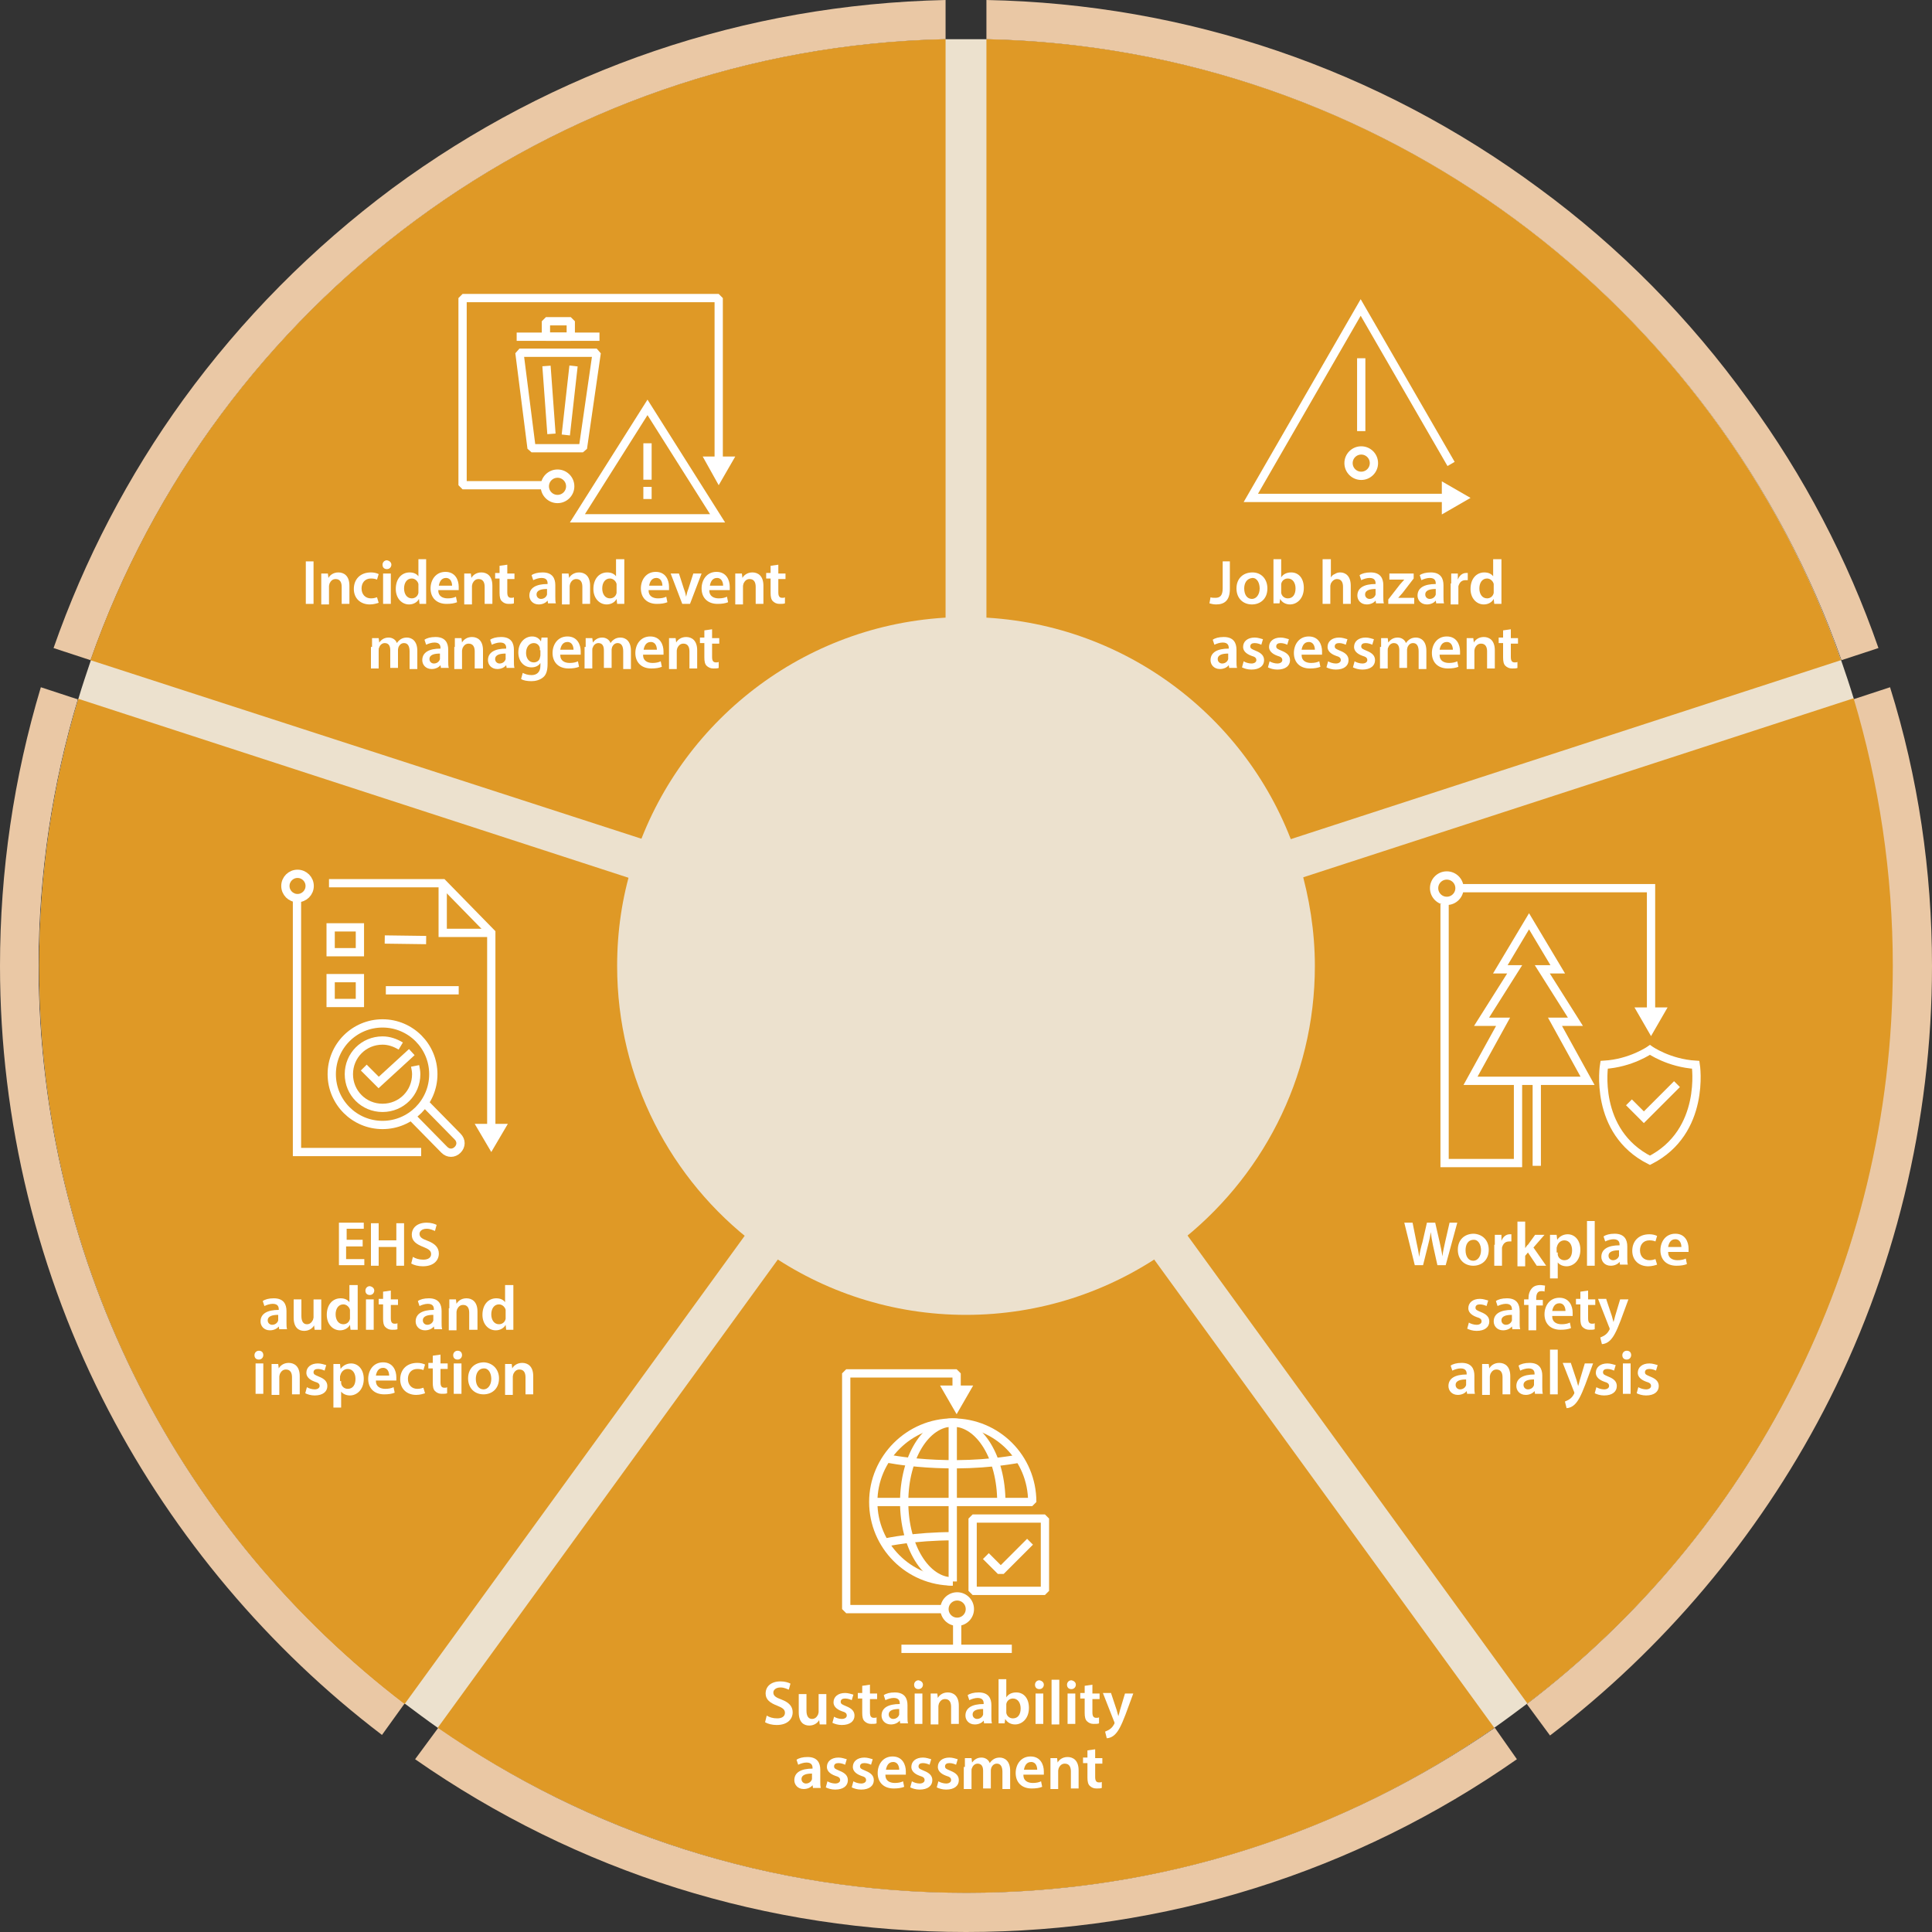 <?xml version="1.0" encoding="utf-8"?>
<!-- Generator: Adobe Illustrator 22.1.0, SVG Export Plug-In . SVG Version: 6.00 Build 0)  -->
<svg version="1.1" xmlns="http://www.w3.org/2000/svg" xmlns:xlink="http://www.w3.org/1999/xlink" x="0px" y="0px" width="350px"
	 height="350px" viewBox="0 0 350 350" style="enable-background:new 0 0 350 350;" xml:space="preserve">
<rect x="0" y="0" width="350" height="350" fill="#333333" stroke="none"/>
<style type="text/css">
	.st0{fill:#FCDDD6;}
	.st1{fill:#FBC2BA;}
	.st2{fill:#F16C51;}
	.st3{fill:#ECE1CE;}
	.st4{fill:#EAC8A5;}
	.st5{fill:#DF9926;}
	.st6{fill:#D8E7DA;}
	.st7{fill:#A8D7CD;}
	.st8{fill:#00B28F;}
	.st9{fill:#92D1FF;}
	.st10{fill:#0F9FFA;}
	.st11{fill:none;}
	.st12{fill:none;stroke:#FFFFFF;stroke-width:1.5;stroke-miterlimit:10;}
	.st13{display:none;}
	.st14{display:inline;}
	.st15{fill:none;stroke:#061838;stroke-width:0.589;stroke-miterlimit:10;}
	.st16{fill:none;stroke:#000000;stroke-width:0.14;stroke-miterlimit:10;}
	.st17{fill:none;stroke:#020204;stroke-width:0.216;stroke-miterlimit:10;}
	.st18{fill:none;stroke:#FFFFFF;stroke-width:1.5;stroke-linejoin:bevel;stroke-miterlimit:10;}
	.st19{fill:#FFFFFF;}
	.st20{fill:none;stroke:#FFFFFF;stroke-width:1.5;stroke-linecap:square;stroke-miterlimit:10;}
	.st21{fill:none;stroke:#FFFFFF;stroke-width:1.5;stroke-miterlimit:22.926;}
	.st22{fill:none;stroke:#FFFFFF;stroke-width:1.499;stroke-miterlimit:22.926;}
	.st23{fill:none;stroke:#FFFFFF;stroke-width:1.499;stroke-miterlimit:10;}
	.st24{fill:none;stroke:#FFFFFF;stroke-width:1.5;stroke-linecap:square;stroke-miterlimit:10;}
	.st25{fill:none;stroke:#FFFFFF;stroke-width:1.499;}
	.st26{fill:none;stroke:#FFFFFF;stroke-width:1.5;stroke-linecap:square;stroke-miterlimit:10;}
	.st27{fill:none;stroke:#FFFFFF;stroke-width:1.5;stroke-linejoin:bevel;}
	.st28{fill:none;stroke:#FFFFFF;stroke-width:1.5;stroke-miterlimit:10;stroke-dasharray:5,5;}
</style>
<g id="Layer_3">
	<path class="st3" d="M342.9,175c0,54.5-26,103-66.2,133.6c-2,1.5-4,3-6,4.4c-27.2,18.9-60.1,29.9-95.7,29.9
		c-35.6,0-68.5-11.1-95.7-29.9c-2-1.4-4-2.9-6-4.4C33.1,278,7.1,229.5,7.1,175c0-16.8,2.5-33.1,7.1-48.4c0.7-2.4,1.5-4.7,2.3-7.1
		C39,55.2,99.6,8.7,171.3,7.1c1.2,0,2.5,0,3.7,0c1.2,0,2.5,0,3.7,0c71.7,1.6,132.3,48,154.8,112.4c0.8,2.3,1.6,4.7,2.3,7v0
		C340.4,141.9,342.9,158.2,342.9,175z"/>
	<path class="st4" d="M171.3,0v7.1C99.6,8.7,39,55.2,16.4,119.6l-6.7-2.2c5.6-16,13.5-31.2,23.5-45c10.6-14.6,23.4-27.5,37.9-38.3
		C100.4,12.5,134.9,0.8,171.3,0z"/>
	<path class="st5" d="M171.3,7.1v117.3c-19.2,1.4-35.9,13.5-43.2,31.4L16.4,119.6C39,55.2,99.6,8.7,171.3,7.1z"/>
	<path class="st4" d="M340.3,117.4l-6.7,2.2C311,55.2,250.4,8.7,178.7,7.1V0c36.3,0.7,70.9,12.5,100.1,34.1
		c14.6,10.7,27.3,23.6,37.9,38.3C326.8,86.2,334.7,101.3,340.3,117.4z"/>
	<path class="st5" d="M333.5,119.6l-111.6,36.3c-7.3-17.9-24-30-43.2-31.4V7.1C250.4,8.7,311,55.2,333.5,119.6z"/>
	<path class="st4" d="M73.3,308.6l-4.1,5.7c-20.5-15.6-37.6-35.9-49.5-58.7C6.8,230.9,0,203,0,175c0-17.2,2.5-34.2,7.4-50.5l6.7,2.2
		c-4.6,15.3-7.1,31.6-7.1,48.4C7.1,229.5,33.1,278,73.3,308.6z"/>
	<path class="st5" d="M142.3,213.7l-69,95C33.1,278,7.1,229.5,7.1,175c0-16.8,2.5-33.1,7.1-48.4l111.6,36.3c-1,3.9-1.5,8-1.5,12.1
		C124.3,189.9,131,204.1,142.3,213.7z"/>
	<path class="st4" d="M274.8,318.7C245.5,339.2,211,350,175,350c-36,0-70.4-10.8-99.8-31.3l4.2-5.7c27.1,18.9,60.1,29.9,95.7,29.9
		c35.6,0,68.5-11.1,95.7-29.9L274.8,318.7z"/>
	<path class="st5" d="M270.7,313c-27.2,18.9-60.1,29.9-95.7,29.9c-35.6,0-68.5-11.1-95.7-29.9l69-95c8,5,17.2,7.6,26.7,7.6
		c9.5,0,18.7-2.6,26.7-7.6L270.7,313z"/>
	<path class="st4" d="M350,175c0,28.1-6.8,56-19.7,80.7c-11.9,22.8-29,43.1-49.5,58.7l-4.2-5.7c40.3-30.7,66.2-79.1,66.2-133.6
		c0-16.8-2.5-33.1-7.1-48.4v0l6.7-2.2C347.5,140.8,350,157.8,350,175z"/>
	<path class="st5" d="M342.9,175c0,54.5-26,103-66.2,133.6l-69-95c11.3-9.6,18-23.8,18-38.7c0-4.1-0.5-8.1-1.5-12.1l111.6-36.3
		C340.4,141.9,342.9,158.2,342.9,175z"/>
	<path class="st3" d="M238.2,175c0,20.5-9.8,38.7-24.9,50.3c-0.7,0.6-1.5,1.1-2.3,1.6c-10.2,7.1-22.6,11.3-36,11.3
		c-13.4,0-25.8-4.2-36-11.3c-0.8-0.5-1.5-1.1-2.3-1.6c-15.1-11.5-24.9-29.8-24.9-50.3c0-6.3,0.9-12.4,2.7-18.2
		c0.3-0.9,0.6-1.8,0.9-2.7c8.5-24.2,31.3-41.7,58.2-42.3c0.5,0,0.9,0,1.4,0c0.5,0,0.9,0,1.4,0c27,0.6,49.8,18.1,58.2,42.3
		c0.3,0.9,0.6,1.8,0.9,2.7v0C237.2,162.6,238.2,168.7,238.2,175z"/>
</g>
<g id="Layer_1" class="st13">
	<g class="st14">
		<rect x="218.2" y="42.1" class="st16" width="10" height="10"/>
		<rect x="228.2" y="42.1" class="st16" width="10" height="10"/>
		<rect x="238.2" y="42.1" class="st16" width="10" height="10"/>
		<rect x="248.2" y="42.1" class="st16" width="10" height="10"/>
		<rect x="258.2" y="42.1" class="st16" width="10" height="10"/>
		<rect x="268.2" y="42.1" class="st16" width="10" height="10"/>
		<rect x="218.2" y="52.1" class="st16" width="10" height="10"/>
		<rect x="228.2" y="52.1" class="st16" width="10" height="10"/>
		<rect x="238.2" y="52.1" class="st16" width="10" height="10"/>
		<rect x="248.2" y="52.1" class="st16" width="10" height="10"/>
		<rect x="258.2" y="52.1" class="st16" width="10" height="10"/>
		<rect x="268.2" y="52.1" class="st16" width="10" height="10"/>
		<rect x="218.2" y="62.1" class="st16" width="10" height="10"/>
		<rect x="228.2" y="62.1" class="st16" width="10" height="10"/>
		<rect x="238.2" y="62.1" class="st16" width="10" height="10"/>
		<rect x="248.2" y="62.1" class="st16" width="10" height="10"/>
		<rect x="258.2" y="62.1" class="st16" width="10" height="10"/>
		<rect x="268.2" y="62.1" class="st16" width="10" height="10"/>
		<rect x="218.2" y="72.1" class="st16" width="10" height="10"/>
		<rect x="228.2" y="72.1" class="st16" width="10" height="10"/>
		<rect x="238.2" y="72.1" class="st16" width="10" height="10"/>
		<rect x="248.2" y="72.1" class="st16" width="10" height="10"/>
		<rect x="258.2" y="72.1" class="st16" width="10" height="10"/>
		<rect x="268.2" y="72.1" class="st16" width="10" height="10"/>
		<rect x="218.2" y="82.1" class="st16" width="10" height="10"/>
		<rect x="228.2" y="82.1" class="st16" width="10" height="10"/>
		<rect x="238.2" y="82.1" class="st16" width="10" height="10"/>
		<rect x="248.2" y="82.1" class="st16" width="10" height="10"/>
		<rect x="258.2" y="82.1" class="st16" width="10" height="10"/>
		<rect x="268.2" y="82.1" class="st16" width="10" height="10"/>
		<rect x="218.2" y="92.1" class="st16" width="10" height="10"/>
		<rect x="228.2" y="92.1" class="st16" width="10" height="10"/>
		<rect x="238.2" y="92.1" class="st16" width="10" height="10"/>
		<rect x="248.2" y="92.1" class="st16" width="10" height="10"/>
		<rect x="258.2" y="92.1" class="st16" width="10" height="10"/>
		<rect x="268.2" y="92.1" class="st16" width="10" height="10"/>
		<rect x="218.2" y="102.1" class="st16" width="10" height="10"/>
		<rect x="228.2" y="102.1" class="st16" width="10" height="10"/>
		<rect x="238.2" y="102.1" class="st16" width="10" height="10"/>
		<rect x="248.2" y="102.1" class="st16" width="10" height="10"/>
		<rect x="258.2" y="102.1" class="st16" width="10" height="10"/>
		<rect x="268.2" y="102.1" class="st16" width="10" height="10"/>
	</g>
	<g class="st14">
		<g>
			<rect x="77.5" y="34.2" class="st16" width="10" height="10"/>
			<rect x="87.5" y="34.2" class="st16" width="10" height="10"/>
			<rect x="97.5" y="34.2" class="st16" width="10" height="10"/>
			<rect x="107.5" y="34.2" class="st16" width="10" height="10"/>
			<rect x="117.5" y="34.2" class="st16" width="10" height="10"/>
			<rect x="127.5" y="34.2" class="st16" width="10" height="10"/>
			<rect x="77.5" y="44.2" class="st16" width="10" height="10"/>
			<rect x="87.5" y="44.2" class="st16" width="10" height="10"/>
			<rect x="97.5" y="44.2" class="st16" width="10" height="10"/>
			<rect x="107.5" y="44.2" class="st16" width="10" height="10"/>
			<rect x="117.5" y="44.2" class="st16" width="10" height="10"/>
			<rect x="127.5" y="44.2" class="st16" width="10" height="10"/>
			<rect x="77.5" y="54.2" class="st16" width="10" height="10"/>
			<rect x="87.5" y="54.2" class="st16" width="10" height="10"/>
			<rect x="97.5" y="54.2" class="st16" width="10" height="10"/>
			<rect x="107.5" y="54.2" class="st16" width="10" height="10"/>
			<rect x="117.5" y="54.2" class="st16" width="10" height="10"/>
			<rect x="127.5" y="54.2" class="st16" width="10" height="10"/>
			<rect x="77.5" y="64.2" class="st16" width="10" height="10"/>
			<rect x="87.5" y="64.2" class="st16" width="10" height="10"/>
			<rect x="97.5" y="64.2" class="st16" width="10" height="10"/>
			<rect x="107.5" y="64.2" class="st16" width="10" height="10"/>
			<rect x="117.5" y="64.2" class="st16" width="10" height="10"/>
			<rect x="127.5" y="64.2" class="st16" width="10" height="10"/>
			<rect x="77.5" y="74.2" class="st16" width="10" height="10"/>
			<rect x="87.5" y="74.2" class="st16" width="10" height="10"/>
			<rect x="97.5" y="74.2" class="st16" width="10" height="10"/>
			<rect x="107.5" y="74.2" class="st16" width="10" height="10"/>
			<rect x="117.5" y="74.2" class="st16" width="10" height="10"/>
			<rect x="127.5" y="74.2" class="st16" width="10" height="10"/>
			<rect x="77.5" y="84.2" class="st16" width="10" height="10"/>
			<rect x="87.5" y="84.2" class="st16" width="10" height="10"/>
			<rect x="97.5" y="84.2" class="st16" width="10" height="10"/>
			<rect x="107.5" y="84.2" class="st16" width="10" height="10"/>
			<rect x="117.5" y="84.2" class="st16" width="10" height="10"/>
			<rect x="127.5" y="84.2" class="st16" width="10" height="10"/>
			<rect x="77.5" y="94.2" class="st16" width="10" height="10"/>
			<rect x="87.5" y="94.2" class="st16" width="10" height="10"/>
			<rect x="97.5" y="94.2" class="st16" width="10" height="10"/>
			<rect x="107.5" y="94.2" class="st16" width="10" height="10"/>
			<rect x="117.5" y="94.2" class="st16" width="10" height="10"/>
			<rect x="127.5" y="94.2" class="st16" width="10" height="10"/>
		</g>
	</g>
	<g class="st14">
		<rect x="145" y="233.8" class="st16" width="10" height="10"/>
		<rect x="155" y="233.8" class="st16" width="10" height="10"/>
		<rect x="165" y="233.8" class="st16" width="10" height="10"/>
		<rect x="175" y="233.8" class="st16" width="10" height="10"/>
		<rect x="185" y="233.8" class="st16" width="10" height="10"/>
		<rect x="195" y="233.8" class="st16" width="10" height="10"/>
		<rect x="145" y="243.8" class="st16" width="10" height="10"/>
		<rect x="155" y="243.8" class="st16" width="10" height="10"/>
		<rect x="165" y="243.8" class="st16" width="10" height="10"/>
		<rect x="175" y="243.8" class="st16" width="10" height="10"/>
		<rect x="185" y="243.8" class="st16" width="10" height="10"/>
		<rect x="195" y="243.8" class="st16" width="10" height="10"/>
		<rect x="145" y="253.8" class="st16" width="10" height="10"/>
		<rect x="155" y="253.8" class="st16" width="10" height="10"/>
		<rect x="165" y="253.8" class="st16" width="10" height="10"/>
		<rect x="175" y="253.8" class="st16" width="10" height="10"/>
		<rect x="185" y="253.8" class="st16" width="10" height="10"/>
		<rect x="195" y="253.8" class="st16" width="10" height="10"/>
		<rect x="145" y="263.8" class="st16" width="10" height="10"/>
		<rect x="155" y="263.8" class="st16" width="10" height="10"/>
		<rect x="165" y="263.8" class="st16" width="10" height="10"/>
		<rect x="175" y="263.8" class="st16" width="10" height="10"/>
		<rect x="185" y="263.8" class="st16" width="10" height="10"/>
		<rect x="195" y="263.8" class="st16" width="10" height="10"/>
		<rect x="145" y="273.8" class="st16" width="10" height="10"/>
		<rect x="155" y="273.8" class="st16" width="10" height="10"/>
		<rect x="165" y="273.8" class="st16" width="10" height="10"/>
		<rect x="175" y="273.8" class="st16" width="10" height="10"/>
		<rect x="185" y="273.8" class="st16" width="10" height="10"/>
		<rect x="195" y="273.8" class="st16" width="10" height="10"/>
		<rect x="145" y="283.8" class="st16" width="10" height="10"/>
		<rect x="155" y="283.8" class="st16" width="10" height="10"/>
		<rect x="165" y="283.8" class="st16" width="10" height="10"/>
		<rect x="175" y="283.8" class="st16" width="10" height="10"/>
		<rect x="185" y="283.8" class="st16" width="10" height="10"/>
		<rect x="195" y="283.8" class="st16" width="10" height="10"/>
		<rect x="145" y="293.8" class="st16" width="10" height="10"/>
		<rect x="155" y="293.8" class="st16" width="10" height="10"/>
		<rect x="165" y="293.8" class="st16" width="10" height="10"/>
		<rect x="175" y="293.8" class="st16" width="10" height="10"/>
		<rect x="185" y="293.8" class="st16" width="10" height="10"/>
		<rect x="195" y="293.8" class="st16" width="10" height="10"/>
	</g>
	<g class="st14">
		<rect x="252.3" y="149.7" class="st16" width="10" height="10"/>
		<rect x="262.3" y="149.7" class="st16" width="10" height="10"/>
		<rect x="272.3" y="149.7" class="st16" width="10" height="10"/>
		<rect x="282.3" y="149.7" class="st16" width="10" height="10"/>
		<rect x="292.3" y="149.7" class="st16" width="10" height="10"/>
		<rect x="302.3" y="149.7" class="st16" width="10" height="10"/>
		<rect x="252.3" y="159.7" class="st16" width="10" height="10"/>
		<rect x="262.3" y="159.7" class="st16" width="10" height="10"/>
		<rect x="272.3" y="159.7" class="st16" width="10" height="10"/>
		<rect x="282.3" y="159.7" class="st16" width="10" height="10"/>
		<rect x="292.3" y="159.7" class="st16" width="10" height="10"/>
		<rect x="302.3" y="159.7" class="st16" width="10" height="10"/>
		<rect x="252.3" y="169.7" class="st16" width="10" height="10"/>
		<rect x="262.3" y="169.7" class="st16" width="10" height="10"/>
		<rect x="272.3" y="169.7" class="st16" width="10" height="10"/>
		<rect x="282.3" y="169.7" class="st16" width="10" height="10"/>
		<rect x="292.3" y="169.7" class="st16" width="10" height="10"/>
		<rect x="302.3" y="169.7" class="st16" width="10" height="10"/>
		<rect x="252.3" y="179.7" class="st16" width="10" height="10"/>
		<rect x="262.3" y="179.7" class="st16" width="10" height="10"/>
		<rect x="272.3" y="179.7" class="st16" width="10" height="10"/>
		<rect x="282.3" y="179.7" class="st16" width="10" height="10"/>
		<rect x="292.3" y="179.7" class="st16" width="10" height="10"/>
		<rect x="302.3" y="179.7" class="st16" width="10" height="10"/>
		<rect x="252.3" y="189.7" class="st16" width="10" height="10"/>
		<rect x="262.3" y="189.7" class="st16" width="10" height="10"/>
		<rect x="272.3" y="189.7" class="st16" width="10" height="10"/>
		<rect x="282.3" y="189.7" class="st16" width="10" height="10"/>
		<rect x="292.3" y="189.7" class="st16" width="10" height="10"/>
		<rect x="302.3" y="189.7" class="st16" width="10" height="10"/>
		<rect x="252.3" y="199.7" class="st16" width="10" height="10"/>
		<rect x="262.3" y="199.7" class="st16" width="10" height="10"/>
		<rect x="272.3" y="199.7" class="st16" width="10" height="10"/>
		<rect x="282.3" y="199.7" class="st16" width="10" height="10"/>
		<rect x="292.3" y="199.7" class="st16" width="10" height="10"/>
		<rect x="302.3" y="199.7" class="st16" width="10" height="10"/>
		<rect x="252.3" y="209.7" class="st16" width="10" height="10"/>
		<rect x="262.3" y="209.7" class="st16" width="10" height="10"/>
		<rect x="272.3" y="209.7" class="st16" width="10" height="10"/>
		<rect x="282.3" y="209.7" class="st16" width="10" height="10"/>
		<rect x="292.3" y="209.7" class="st16" width="10" height="10"/>
		<rect x="302.3" y="209.7" class="st16" width="10" height="10"/>
	</g>
	<g class="st14">
		<rect x="36.6" y="146.9" class="st16" width="10" height="10"/>
		<rect x="46.6" y="146.9" class="st16" width="10" height="10"/>
		<rect x="56.6" y="146.9" class="st16" width="10" height="10"/>
		<rect x="66.6" y="146.9" class="st16" width="10" height="10"/>
		<rect x="76.6" y="146.9" class="st16" width="10" height="10"/>
		<rect x="86.6" y="146.9" class="st16" width="10" height="10"/>
		<rect x="36.6" y="156.9" class="st16" width="10" height="10"/>
		<rect x="46.6" y="156.9" class="st16" width="10" height="10"/>
		<rect x="56.6" y="156.9" class="st16" width="10" height="10"/>
		<rect x="66.6" y="156.9" class="st16" width="10" height="10"/>
		<rect x="76.6" y="156.9" class="st16" width="10" height="10"/>
		<rect x="86.6" y="156.9" class="st16" width="10" height="10"/>
		<rect x="36.6" y="166.9" class="st16" width="10" height="10"/>
		<rect x="46.6" y="166.9" class="st16" width="10" height="10"/>
		<rect x="56.6" y="166.9" class="st16" width="10" height="10"/>
		<rect x="66.6" y="166.9" class="st16" width="10" height="10"/>
		<rect x="76.6" y="166.9" class="st16" width="10" height="10"/>
		<rect x="86.6" y="166.9" class="st16" width="10" height="10"/>
		<rect x="36.6" y="176.9" class="st16" width="10" height="10"/>
		<rect x="46.6" y="176.9" class="st16" width="10" height="10"/>
		<rect x="56.6" y="176.9" class="st16" width="10" height="10"/>
		<rect x="66.6" y="176.9" class="st16" width="10" height="10"/>
		<rect x="76.6" y="176.9" class="st16" width="10" height="10"/>
		<rect x="86.6" y="176.9" class="st16" width="10" height="10"/>
		<rect x="36.6" y="186.9" class="st16" width="10" height="10"/>
		<rect x="46.6" y="186.9" class="st16" width="10" height="10"/>
		<rect x="56.6" y="186.9" class="st16" width="10" height="10"/>
		<rect x="66.6" y="186.9" class="st16" width="10" height="10"/>
		<rect x="76.6" y="186.9" class="st16" width="10" height="10"/>
		<rect x="86.6" y="186.9" class="st16" width="10" height="10"/>
		<rect x="36.6" y="196.9" class="st16" width="10" height="10"/>
		<rect x="46.6" y="196.9" class="st16" width="10" height="10"/>
		<rect x="56.6" y="196.9" class="st16" width="10" height="10"/>
		<rect x="66.6" y="196.9" class="st16" width="10" height="10"/>
		<rect x="76.6" y="196.9" class="st16" width="10" height="10"/>
		<rect x="86.6" y="196.9" class="st16" width="10" height="10"/>
		<rect x="36.6" y="206.9" class="st16" width="10" height="10"/>
		<rect x="46.6" y="206.9" class="st16" width="10" height="10"/>
		<rect x="56.6" y="206.9" class="st16" width="10" height="10"/>
		<rect x="66.6" y="206.9" class="st16" width="10" height="10"/>
		<rect x="76.6" y="206.9" class="st16" width="10" height="10"/>
		<rect x="86.6" y="206.9" class="st16" width="10" height="10"/>
	</g>
</g>
<g id="Layer_4">
	<line class="st12" x1="246.6" y1="64.9" x2="246.6" y2="78.1"/>
	<circle class="st12" cx="246.6" cy="83.9" r="2.3"/>
	<polyline class="st12" points="295.1,199.7 297.8,202.4 303.8,196.4 	"/>
	<g>
		<g>
			<polyline class="st20" points="262.5,83.4 246.5,55.7 226.6,90.2 262.1,90.2 			"/>
			<g>
				<polygon class="st19" points="261.2,93.2 266.4,90.2 261.2,87.2 				"/>
			</g>
		</g>
	</g>
	<path class="st12" d="M307.2,192.9c-4.9-0.3-8.3-2.7-8.3-2.7s-3.4,2.4-8.3,2.7c0,0-2,12.1,8.3,17.3
		C309.1,205,307.2,192.9,307.2,192.9z"/>
	<polygon class="st12" points="277,166.9 271.8,175.6 274.4,175.6 268.4,185.1 272.3,185.1 266.4,195.8 287.6,195.8 281.7,185.1 
		285.4,185.1 279.4,175.6 282.2,175.6 	"/>
	<polyline class="st12" points="261.7,163.8 261.7,209.3 261.7,210.7 264.4,210.7 275,210.7 275,195.4 	"/>
	<g>
		<g>
			<polyline class="st12" points="299.1,183.4 299.1,160.9 264.3,160.9 			"/>
			<g>
				<polygon class="st19" points="302.1,182.5 299.1,187.7 296.1,182.5 				"/>
			</g>
		</g>
	</g>
	<g>
		<g>
			<g>
				<g>
					<g>
						<g>
							<polyline class="st12" points="89,204.4 89,169 80.2,160 59.6,160 							"/>
							<g>
								<polygon class="st19" points="92,203.6 89,208.7 86,203.6 								"/>
							</g>
						</g>
					</g>
					<polyline class="st12" points="53.8,162.8 53.8,208.7 76.3,208.7 					"/>
					<line class="st12" x1="69.7" y1="170.2" x2="77.2" y2="170.3"/>
					<line class="st12" x1="69.9" y1="179.4" x2="83.1" y2="179.4"/>
				</g>
				<rect x="59.9" y="168" class="st12" width="5.3" height="4.5"/>
				<rect x="59.9" y="177.2" class="st12" width="5.3" height="4.5"/>
				<circle class="st12" cx="69.3" cy="194.6" r="9.2"/>
				<path class="st12" d="M75.2,193.1c0.1,0.5,0.2,1,0.2,1.5c0,3.4-2.7,6.1-6.1,6.1s-6.1-2.7-6.1-6.1c0-3.4,2.7-6.1,6.1-6.1
					c1.2,0,2.3,0.4,3.3,1"/>
				<polyline class="st12" points="65.9,193.4 68.6,196.1 74.6,190.6 				"/>
			</g>
		</g>
		<circle class="st12" cx="53.9" cy="160.5" r="2.2"/>
		<polyline class="st12" points="80.2,160 80.2,169 89,169 		"/>
	</g>
	<path class="st12" d="M77.1,200l5.8,5.9c0.7,0.7,0.7,1.7,0,2.4l0,0c-0.7,0.7-1.7,0.7-2.4,0l-5.8-5.9"/>
	<polygon class="st12" points="117.3,73.8 104.6,93.9 130,93.9 	"/>
	<polygon class="st18" points="105.6,81.2 96.3,81.2 94.1,63.9 108.1,63.9 	"/>
	<line class="st18" x1="108.6" y1="61" x2="93.6" y2="61"/>
	<rect x="98.9" y="58.2" class="st18" width="4.5" height="2.8"/>
	<line class="st18" x1="99" y1="66.3" x2="99.9" y2="78.6"/>
	<line class="st18" x1="103.9" y1="66.3" x2="102.5" y2="78.8"/>
	<line class="st18" x1="117.3" y1="80.3" x2="117.3" y2="86.9"/>
	<line class="st18" x1="117.3" y1="88.2" x2="117.3" y2="90.4"/>
	<g>
		<g>
			<polyline class="st27" points="98.4,87.9 83.8,87.9 83.8,54 123.7,54 130.2,54 130.2,83.6 			"/>
			<g>
				<polygon class="st19" points="127.3,82.7 130.2,87.9 133.2,82.7 				"/>
			</g>
		</g>
	</g>
	<circle class="st18" cx="101" cy="88.1" r="2.3"/>
	<g>
		<g>
			<path class="st19" d="M56.8,101.7v7.7h-1.4v-7.7H56.8z"/>
			<path class="st19" d="M58.2,105.5c0-0.6,0-1.2,0-1.6h1.2l0.1,0.8h0c0.2-0.4,0.8-1,1.8-1c1,0,2,0.6,2,2.4v3.3h-1.4v-3.1
				c0-0.8-0.3-1.4-1.1-1.4c-0.6,0-0.9,0.4-1.1,0.8c0,0.1-0.1,0.3-0.1,0.5v3.3h-1.4V105.5z"/>
			<path class="st19" d="M68.6,109.2c-0.3,0.1-0.9,0.3-1.6,0.3c-1.7,0-2.9-1.1-2.9-2.8c0-1.7,1.1-3,3.1-3c0.5,0,1,0.1,1.4,0.3
				l-0.3,1c-0.2-0.1-0.6-0.2-1.1-0.2c-1.1,0-1.7,0.8-1.7,1.8c0,1.1,0.7,1.8,1.7,1.8c0.5,0,0.8-0.1,1.1-0.2L68.6,109.2z"/>
			<path class="st19" d="M70.9,102.3c0,0.4-0.3,0.8-0.8,0.8c-0.5,0-0.8-0.3-0.8-0.8c0-0.4,0.3-0.8,0.8-0.8
				C70.6,101.6,70.9,101.9,70.9,102.3z M69.4,109.4v-5.5h1.4v5.5H69.4z"/>
			<path class="st19" d="M77.2,101.3v6.5c0,0.6,0,1.2,0,1.6H76l-0.1-0.9h0c-0.3,0.6-1,1-1.8,1c-1.3,0-2.4-1.1-2.4-2.8
				c0-1.9,1.1-3,2.5-3c0.8,0,1.3,0.3,1.6,0.7h0v-3.1H77.2z M75.8,106.2c0-0.1,0-0.3,0-0.4c-0.1-0.5-0.6-1-1.2-1
				c-0.9,0-1.4,0.8-1.4,1.8c0,1,0.5,1.8,1.4,1.8c0.6,0,1.1-0.4,1.2-1c0-0.1,0-0.3,0-0.4V106.2z"/>
			<path class="st19" d="M79.4,107c0,1,0.8,1.4,1.7,1.4c0.6,0,1.1-0.1,1.5-0.3l0.2,1c-0.5,0.2-1.1,0.3-1.9,0.3
				c-1.8,0-2.9-1.1-2.9-2.8c0-1.5,0.9-3,2.7-3c1.8,0,2.4,1.5,2.4,2.7c0,0.3,0,0.5,0,0.6H79.4z M81.9,106.1c0-0.5-0.2-1.4-1.1-1.4
				c-0.9,0-1.2,0.8-1.3,1.4H81.9z"/>
			<path class="st19" d="M84.1,105.5c0-0.6,0-1.2,0-1.6h1.2l0.1,0.8h0c0.2-0.4,0.8-1,1.8-1c1,0,2,0.6,2,2.4v3.3h-1.4v-3.1
				c0-0.8-0.3-1.4-1.1-1.4c-0.6,0-0.9,0.4-1.1,0.8c0,0.1-0.1,0.3-0.1,0.5v3.3h-1.4V105.5z"/>
			<path class="st19" d="M91.9,102.3v1.6h1.3v1h-1.3v2.4c0,0.7,0.2,1,0.7,1c0.2,0,0.4,0,0.5-0.1l0,1.1c-0.2,0.1-0.6,0.1-1,0.1
				c-0.5,0-0.9-0.2-1.2-0.5c-0.3-0.3-0.4-0.8-0.4-1.5v-2.6h-0.8v-1h0.8v-1.3L91.9,102.3z"/>
			<path class="st19" d="M99.3,109.4l-0.1-0.6h0c-0.3,0.4-0.9,0.7-1.6,0.7c-1.1,0-1.7-0.8-1.7-1.6c0-1.4,1.2-2.1,3.3-2.1v-0.1
				c0-0.4-0.1-1-1.1-1c-0.5,0-1.1,0.2-1.5,0.4l-0.3-0.9c0.4-0.3,1.1-0.5,2-0.5c1.8,0,2.3,1.1,2.3,2.3v2c0,0.5,0,1,0.1,1.3H99.3z
				 M99.1,106.7c-1,0-1.9,0.2-1.9,1c0,0.5,0.4,0.8,0.8,0.8c0.6,0,1-0.4,1.1-0.8c0-0.1,0-0.2,0-0.3V106.7z"/>
			<path class="st19" d="M101.8,105.5c0-0.6,0-1.2,0-1.6h1.2l0.1,0.8h0c0.2-0.4,0.8-1,1.8-1c1,0,2,0.6,2,2.4v3.3h-1.4v-3.1
				c0-0.8-0.3-1.4-1.1-1.4c-0.6,0-0.9,0.4-1.1,0.8c0,0.1-0.1,0.3-0.1,0.5v3.3h-1.4V105.5z"/>
			<path class="st19" d="M113.1,101.3v6.5c0,0.6,0,1.2,0,1.6h-1.3l-0.1-0.9h0c-0.3,0.6-1,1-1.8,1c-1.3,0-2.4-1.1-2.4-2.8
				c0-1.9,1.1-3,2.5-3c0.8,0,1.3,0.3,1.6,0.7h0v-3.1H113.1z M111.7,106.2c0-0.1,0-0.3,0-0.4c-0.1-0.5-0.6-1-1.2-1
				c-0.9,0-1.4,0.8-1.4,1.8c0,1,0.5,1.8,1.4,1.8c0.6,0,1.1-0.4,1.2-1c0-0.1,0-0.3,0-0.4V106.2z"/>
			<path class="st19" d="M117.5,107c0,1,0.8,1.4,1.7,1.4c0.6,0,1.1-0.1,1.5-0.3l0.2,1c-0.5,0.2-1.1,0.3-1.9,0.3
				c-1.8,0-2.9-1.1-2.9-2.8c0-1.5,0.9-3,2.7-3c1.8,0,2.4,1.5,2.4,2.7c0,0.3,0,0.5,0,0.6H117.5z M120,106.1c0-0.5-0.2-1.4-1.1-1.4
				c-0.9,0-1.2,0.8-1.3,1.4H120z"/>
			<path class="st19" d="M123,103.9l0.9,2.8c0.2,0.5,0.3,0.9,0.4,1.4h0c0.1-0.5,0.2-0.9,0.4-1.4l0.9-2.8h1.5l-2.1,5.5h-1.4l-2.1-5.5
				H123z"/>
			<path class="st19" d="M128.5,107c0,1,0.8,1.4,1.7,1.4c0.6,0,1.1-0.1,1.5-0.3l0.2,1c-0.5,0.2-1.1,0.3-1.9,0.3
				c-1.8,0-2.9-1.1-2.9-2.8c0-1.5,0.9-3,2.7-3c1.8,0,2.4,1.5,2.4,2.7c0,0.3,0,0.5,0,0.6H128.5z M131,106.1c0-0.5-0.2-1.4-1.1-1.4
				c-0.9,0-1.2,0.8-1.3,1.4H131z"/>
			<path class="st19" d="M133.2,105.5c0-0.6,0-1.2,0-1.6h1.2l0.1,0.8h0c0.2-0.4,0.8-1,1.8-1c1,0,2,0.6,2,2.4v3.3h-1.4v-3.1
				c0-0.8-0.3-1.4-1.1-1.4c-0.6,0-0.9,0.4-1.1,0.8c0,0.1-0.1,0.3-0.1,0.5v3.3h-1.4V105.5z"/>
			<path class="st19" d="M141,102.3v1.6h1.3v1H141v2.4c0,0.7,0.2,1,0.7,1c0.2,0,0.4,0,0.5-0.1l0,1.1c-0.2,0.1-0.6,0.1-1,0.1
				c-0.5,0-0.9-0.2-1.2-0.5c-0.3-0.3-0.4-0.8-0.4-1.5v-2.6h-0.8v-1h0.8v-1.3L141,102.3z"/>
			<path class="st19" d="M67.4,117.2c0-0.6,0-1.2,0-1.6h1.2l0.1,0.8h0c0.3-0.4,0.8-0.9,1.7-0.9c0.7,0,1.3,0.4,1.5,1h0
				c0.2-0.3,0.4-0.5,0.7-0.7c0.3-0.2,0.7-0.3,1.1-0.3c0.9,0,1.9,0.6,1.9,2.4v3.3h-1.4V118c0-0.9-0.3-1.5-1-1.5c-0.5,0-0.8,0.3-1,0.7
				c0,0.1-0.1,0.3-0.1,0.5v3.3h-1.4v-3.2c0-0.8-0.3-1.3-1-1.3c-0.5,0-0.9,0.4-1,0.8c-0.1,0.1-0.1,0.3-0.1,0.5v3.3h-1.4V117.2z"/>
			<path class="st19" d="M79.9,121.1l-0.1-0.6h0c-0.3,0.4-0.9,0.7-1.6,0.7c-1.1,0-1.7-0.8-1.7-1.6c0-1.4,1.2-2.1,3.3-2.1v-0.1
				c0-0.4-0.1-1-1.1-1c-0.5,0-1.1,0.2-1.5,0.4l-0.3-0.9c0.4-0.3,1.1-0.5,2-0.5c1.8,0,2.3,1.1,2.3,2.3v2c0,0.5,0,1,0.1,1.3H79.9z
				 M79.7,118.4c-1,0-1.9,0.2-1.9,1c0,0.5,0.4,0.8,0.8,0.8c0.6,0,1-0.4,1.1-0.8c0-0.1,0-0.2,0-0.3V118.4z"/>
			<path class="st19" d="M82.4,117.2c0-0.6,0-1.2,0-1.6h1.2l0.1,0.8h0c0.2-0.4,0.8-1,1.8-1c1,0,2,0.6,2,2.4v3.3H86V118
				c0-0.8-0.3-1.4-1.1-1.4c-0.6,0-0.9,0.4-1.1,0.8c0,0.1-0.1,0.3-0.1,0.5v3.3h-1.4V117.2z"/>
			<path class="st19" d="M91.8,121.1l-0.1-0.6h0c-0.3,0.4-0.9,0.7-1.6,0.7c-1.1,0-1.7-0.8-1.7-1.6c0-1.4,1.2-2.1,3.3-2.1v-0.1
				c0-0.4-0.1-1-1.1-1c-0.5,0-1.1,0.2-1.5,0.4l-0.3-0.9c0.4-0.3,1.1-0.5,2-0.5c1.8,0,2.3,1.1,2.3,2.3v2c0,0.5,0,1,0.1,1.3H91.8z
				 M91.6,118.4c-1,0-1.9,0.2-1.9,1c0,0.5,0.4,0.8,0.8,0.8c0.6,0,1-0.4,1.1-0.8c0-0.1,0-0.2,0-0.3V118.4z"/>
			<path class="st19" d="M99.2,115.5c0,0.4,0,0.8,0,1.6v3.1c0,1.2-0.2,2-0.8,2.5c-0.6,0.5-1.4,0.7-2.1,0.7c-0.7,0-1.5-0.1-1.9-0.4
				l0.3-1.1c0.4,0.2,0.9,0.4,1.6,0.4c0.9,0,1.6-0.5,1.6-1.7v-0.5h0c-0.3,0.5-0.9,0.8-1.6,0.8c-1.4,0-2.4-1.1-2.4-2.7
				c0-1.8,1.2-2.9,2.5-2.9c0.8,0,1.3,0.4,1.6,0.9h0l0.1-0.7H99.2z M97.8,117.8c0-0.1,0-0.3,0-0.4c-0.1-0.5-0.5-0.9-1.1-0.9
				c-0.8,0-1.4,0.7-1.4,1.8c0,0.9,0.5,1.7,1.4,1.7c0.5,0,1-0.3,1.1-0.8c0-0.1,0.1-0.3,0.1-0.5V117.8z"/>
			<path class="st19" d="M101.5,118.7c0,1,0.8,1.4,1.7,1.4c0.6,0,1.1-0.1,1.5-0.3l0.2,1c-0.5,0.2-1.1,0.3-1.9,0.3
				c-1.8,0-2.9-1.1-2.9-2.8c0-1.5,0.9-3,2.7-3c1.8,0,2.4,1.5,2.4,2.7c0,0.3,0,0.5,0,0.6H101.5z M103.9,117.7c0-0.5-0.2-1.4-1.1-1.4
				c-0.9,0-1.2,0.8-1.3,1.4H103.9z"/>
			<path class="st19" d="M106.1,117.2c0-0.6,0-1.2,0-1.6h1.2l0.1,0.8h0c0.3-0.4,0.8-0.9,1.7-0.9c0.7,0,1.3,0.4,1.5,1h0
				c0.2-0.3,0.4-0.5,0.7-0.7c0.3-0.2,0.7-0.3,1.1-0.3c0.9,0,1.9,0.6,1.9,2.4v3.3h-1.4V118c0-0.9-0.3-1.5-1-1.5c-0.5,0-0.8,0.3-1,0.7
				c0,0.1-0.1,0.3-0.1,0.5v3.3h-1.4v-3.2c0-0.8-0.3-1.3-1-1.3c-0.5,0-0.9,0.4-1,0.8c-0.1,0.1-0.1,0.3-0.1,0.5v3.3h-1.4V117.2z"/>
			<path class="st19" d="M116.5,118.7c0,1,0.8,1.4,1.7,1.4c0.6,0,1.1-0.1,1.5-0.3l0.2,1c-0.5,0.2-1.1,0.3-1.9,0.3
				c-1.8,0-2.9-1.1-2.9-2.8c0-1.5,0.9-3,2.7-3c1.8,0,2.4,1.5,2.4,2.7c0,0.3,0,0.5,0,0.6H116.5z M119,117.7c0-0.5-0.2-1.4-1.1-1.4
				c-0.9,0-1.2,0.8-1.3,1.4H119z"/>
			<path class="st19" d="M121.2,117.2c0-0.6,0-1.2,0-1.6h1.2l0.1,0.8h0c0.2-0.4,0.8-1,1.8-1c1,0,2,0.6,2,2.4v3.3h-1.4V118
				c0-0.8-0.3-1.4-1.1-1.4c-0.6,0-0.9,0.4-1.1,0.8c0,0.1-0.1,0.3-0.1,0.5v3.3h-1.4V117.2z"/>
			<path class="st19" d="M129,114v1.6h1.3v1H129v2.4c0,0.7,0.2,1,0.7,1c0.2,0,0.4,0,0.5-0.1l0,1.1c-0.2,0.1-0.6,0.1-1,0.1
				c-0.5,0-0.9-0.2-1.2-0.5c-0.3-0.3-0.4-0.8-0.4-1.5v-2.6h-0.8v-1h0.8v-1.3L129,114z"/>
		</g>
		<g>
			<path class="st19" d="M221.4,101.7h1.4v5c0,2.1-1,2.8-2.5,2.8c-0.4,0-0.9-0.1-1.2-0.2l0.2-1.1c0.2,0.1,0.5,0.1,0.9,0.1
				c0.8,0,1.3-0.4,1.3-1.7V101.7z"/>
			<path class="st19" d="M229.6,106.6c0,2-1.4,2.9-2.8,2.9c-1.6,0-2.8-1.1-2.8-2.9c0-1.8,1.2-2.9,2.9-2.9
				C228.5,103.7,229.6,104.9,229.6,106.6z M225.4,106.6c0,1.1,0.5,1.9,1.4,1.9c0.8,0,1.4-0.8,1.4-1.9c0-0.9-0.4-1.9-1.3-1.9
				C225.8,104.8,225.4,105.7,225.4,106.6z"/>
			<path class="st19" d="M230.7,109.4c0-0.4,0-1,0-1.6v-6.5h1.4v3.3h0c0.3-0.5,0.9-0.9,1.8-0.9c1.4,0,2.3,1.1,2.3,2.8
				c0,2-1.3,3-2.5,3c-0.7,0-1.4-0.3-1.8-1h0l-0.1,0.8H230.7z M232.1,107.1c0,0.1,0,0.2,0,0.3c0.1,0.6,0.6,1,1.2,1
				c0.9,0,1.4-0.7,1.4-1.8c0-1-0.5-1.8-1.4-1.8c-0.6,0-1.1,0.4-1.2,1c0,0.1,0,0.2,0,0.4V107.1z"/>
			<path class="st19" d="M239.7,101.3h1.4v3.3h0c0.2-0.3,0.4-0.5,0.7-0.6c0.3-0.2,0.6-0.3,1-0.3c0.9,0,1.9,0.6,1.9,2.4v3.3h-1.4
				v-3.1c0-0.8-0.3-1.4-1.1-1.4c-0.5,0-0.9,0.4-1.1,0.8c0,0.1-0.1,0.3-0.1,0.4v3.3h-1.4V101.3z"/>
			<path class="st19" d="M249.3,109.4l-0.1-0.6h0c-0.3,0.4-0.9,0.7-1.6,0.7c-1.1,0-1.7-0.8-1.7-1.6c0-1.4,1.2-2.1,3.3-2.1v-0.1
				c0-0.4-0.1-1-1.1-1c-0.5,0-1.1,0.2-1.5,0.4l-0.3-0.9c0.4-0.3,1.1-0.5,2-0.5c1.8,0,2.3,1.1,2.3,2.3v2c0,0.5,0,1,0.1,1.3H249.3z
				 M249.2,106.7c-1,0-1.9,0.2-1.9,1c0,0.5,0.4,0.8,0.8,0.8c0.6,0,1-0.4,1.1-0.8c0-0.1,0-0.2,0-0.3V106.7z"/>
			<path class="st19" d="M251.5,108.6l2.1-2.7c0.3-0.3,0.5-0.6,0.8-0.9v0h-2.7v-1.1h4.4v0.9l-2,2.6c-0.3,0.3-0.5,0.6-0.8,0.9v0h2.9
				v1.1h-4.7V108.6z"/>
			<path class="st19" d="M260.2,109.4l-0.1-0.6h0c-0.3,0.4-0.9,0.7-1.6,0.7c-1.1,0-1.7-0.8-1.7-1.6c0-1.4,1.2-2.1,3.3-2.1v-0.1
				c0-0.4-0.1-1-1.1-1c-0.5,0-1.1,0.2-1.5,0.4l-0.3-0.9c0.4-0.3,1.1-0.5,2-0.5c1.8,0,2.3,1.1,2.3,2.3v2c0,0.5,0,1,0.1,1.3H260.2z
				 M260.1,106.7c-1,0-1.9,0.2-1.9,1c0,0.5,0.4,0.8,0.8,0.8c0.6,0,1-0.4,1.1-0.8c0-0.1,0-0.2,0-0.3V106.7z"/>
			<path class="st19" d="M262.9,105.7c0-0.8,0-1.3,0-1.8h1.2l0,1.1h0c0.3-0.8,0.9-1.2,1.5-1.2c0.1,0,0.2,0,0.3,0v1.3
				c-0.1,0-0.2,0-0.4,0c-0.7,0-1.1,0.4-1.3,1.1c0,0.1,0,0.3,0,0.4v2.9h-1.4V105.7z"/>
			<path class="st19" d="M272,101.3v6.5c0,0.6,0,1.2,0,1.6h-1.3l-0.1-0.9h0c-0.3,0.6-1,1-1.8,1c-1.3,0-2.4-1.1-2.4-2.8
				c0-1.9,1.1-3,2.5-3c0.8,0,1.3,0.3,1.6,0.7h0v-3.1H272z M270.6,106.2c0-0.1,0-0.3,0-0.4c-0.1-0.5-0.6-1-1.2-1
				c-0.9,0-1.4,0.8-1.4,1.8c0,1,0.5,1.8,1.4,1.8c0.6,0,1.1-0.4,1.2-1c0-0.1,0-0.3,0-0.4V106.2z"/>
			<path class="st19" d="M222.7,121.1l-0.1-0.6h0c-0.3,0.4-0.9,0.7-1.6,0.7c-1.1,0-1.7-0.8-1.7-1.6c0-1.4,1.2-2.1,3.3-2.1v-0.1
				c0-0.4-0.1-1-1.1-1c-0.5,0-1.1,0.2-1.5,0.4l-0.3-0.9c0.4-0.3,1.1-0.5,2-0.5c1.8,0,2.3,1.1,2.3,2.3v2c0,0.5,0,1,0.1,1.3H222.7z
				 M222.5,118.4c-1,0-1.9,0.2-1.9,1c0,0.5,0.4,0.8,0.8,0.8c0.6,0,1-0.4,1.1-0.8c0-0.1,0-0.2,0-0.3V118.4z"/>
			<path class="st19" d="M225.3,119.8c0.3,0.2,0.9,0.4,1.4,0.4c0.6,0,0.9-0.3,0.9-0.6c0-0.4-0.2-0.6-0.9-0.8c-1.1-0.4-1.5-1-1.5-1.6
				c0-1,0.8-1.7,2.1-1.7c0.6,0,1.1,0.2,1.5,0.3l-0.3,1c-0.2-0.1-0.7-0.3-1.2-0.3c-0.5,0-0.8,0.2-0.8,0.6c0,0.4,0.3,0.5,1,0.8
				c1,0.4,1.5,0.9,1.5,1.7c0,1-0.8,1.7-2.3,1.7c-0.7,0-1.3-0.2-1.7-0.4L225.3,119.8z"/>
			<path class="st19" d="M230,119.8c0.3,0.2,0.9,0.4,1.4,0.4c0.6,0,0.9-0.3,0.9-0.6c0-0.4-0.2-0.6-0.9-0.8c-1.1-0.4-1.5-1-1.5-1.6
				c0-1,0.8-1.7,2.1-1.7c0.6,0,1.1,0.2,1.5,0.3l-0.3,1c-0.2-0.1-0.7-0.3-1.2-0.3c-0.5,0-0.8,0.2-0.8,0.6c0,0.4,0.3,0.5,1,0.8
				c1,0.4,1.5,0.9,1.5,1.7c0,1-0.8,1.7-2.3,1.7c-0.7,0-1.3-0.2-1.7-0.4L230,119.8z"/>
			<path class="st19" d="M235.8,118.7c0,1,0.8,1.4,1.7,1.4c0.6,0,1.1-0.1,1.5-0.3l0.2,1c-0.5,0.2-1.1,0.3-1.9,0.3
				c-1.8,0-2.9-1.1-2.9-2.8c0-1.5,0.9-3,2.7-3c1.8,0,2.4,1.5,2.4,2.7c0,0.3,0,0.5,0,0.6H235.8z M238.2,117.7c0-0.5-0.2-1.4-1.1-1.4
				c-0.9,0-1.2,0.8-1.3,1.4H238.2z"/>
			<path class="st19" d="M240.6,119.8c0.3,0.2,0.9,0.4,1.4,0.4c0.6,0,0.9-0.3,0.9-0.6c0-0.4-0.2-0.6-0.9-0.8c-1.1-0.4-1.5-1-1.5-1.6
				c0-1,0.8-1.7,2.1-1.7c0.6,0,1.1,0.2,1.5,0.3l-0.3,1c-0.2-0.1-0.7-0.3-1.2-0.3c-0.5,0-0.8,0.2-0.8,0.6c0,0.4,0.3,0.5,1,0.8
				c1,0.4,1.5,0.9,1.5,1.7c0,1-0.8,1.7-2.3,1.7c-0.7,0-1.3-0.2-1.7-0.4L240.6,119.8z"/>
			<path class="st19" d="M245.4,119.8c0.3,0.2,0.9,0.4,1.4,0.4c0.6,0,0.9-0.3,0.9-0.6c0-0.4-0.2-0.6-0.9-0.8c-1.1-0.4-1.5-1-1.5-1.6
				c0-1,0.8-1.7,2.1-1.7c0.6,0,1.1,0.2,1.5,0.3l-0.3,1c-0.2-0.1-0.7-0.3-1.2-0.3c-0.5,0-0.8,0.2-0.8,0.6c0,0.4,0.3,0.5,1,0.8
				c1,0.4,1.5,0.9,1.5,1.7c0,1-0.8,1.7-2.3,1.7c-0.7,0-1.3-0.2-1.7-0.4L245.4,119.8z"/>
			<path class="st19" d="M250.2,117.2c0-0.6,0-1.2,0-1.6h1.2l0.1,0.8h0c0.3-0.4,0.8-0.9,1.7-0.9c0.7,0,1.3,0.4,1.5,1h0
				c0.2-0.3,0.4-0.5,0.7-0.7c0.3-0.2,0.7-0.3,1.1-0.3c0.9,0,1.9,0.6,1.9,2.4v3.3H257V118c0-0.9-0.3-1.5-1-1.5c-0.5,0-0.8,0.3-1,0.7
				c0,0.1-0.1,0.3-0.1,0.5v3.3h-1.4v-3.2c0-0.8-0.3-1.3-1-1.3c-0.5,0-0.9,0.4-1,0.8c-0.1,0.1-0.1,0.3-0.1,0.5v3.3h-1.4V117.2z"/>
			<path class="st19" d="M260.8,118.7c0,1,0.8,1.4,1.7,1.4c0.6,0,1.1-0.1,1.5-0.3l0.2,1c-0.5,0.2-1.1,0.3-1.9,0.3
				c-1.8,0-2.9-1.1-2.9-2.8c0-1.5,0.9-3,2.7-3c1.8,0,2.4,1.5,2.4,2.7c0,0.3,0,0.5,0,0.6H260.8z M263.2,117.7c0-0.5-0.2-1.4-1.1-1.4
				c-0.9,0-1.2,0.8-1.3,1.4H263.2z"/>
			<path class="st19" d="M265.7,117.2c0-0.6,0-1.2,0-1.6h1.2l0.1,0.8h0c0.2-0.4,0.8-1,1.8-1c1,0,2,0.6,2,2.4v3.3h-1.4V118
				c0-0.8-0.3-1.4-1.1-1.4c-0.6,0-0.9,0.4-1.1,0.8c0,0.1-0.1,0.3-0.1,0.5v3.3h-1.4V117.2z"/>
			<path class="st19" d="M273.7,114v1.6h1.3v1h-1.3v2.4c0,0.7,0.2,1,0.7,1c0.2,0,0.4,0,0.5-0.1l0,1.1c-0.2,0.1-0.6,0.1-1,0.1
				c-0.5,0-0.9-0.2-1.2-0.5c-0.3-0.3-0.4-0.8-0.4-1.5v-2.6h-0.8v-1h0.8v-1.3L273.7,114z"/>
		</g>
		<g>
			<path class="st19" d="M65.6,225.8h-2.9v2.3H66v1.1h-4.6v-7.7h4.5v1.1h-3.1v2h2.9V225.8z"/>
			<path class="st19" d="M68.6,221.6v3.1h3.2v-3.1h1.4v7.7h-1.4v-3.4h-3.2v3.4h-1.4v-7.7H68.6z"/>
			<path class="st19" d="M74.8,227.7c0.5,0.3,1.1,0.5,1.9,0.5c0.9,0,1.4-0.4,1.4-1c0-0.6-0.4-0.9-1.4-1.3c-1.3-0.5-2.1-1.1-2.1-2.2
				c0-1.3,1-2.2,2.7-2.2c0.8,0,1.4,0.2,1.8,0.4l-0.3,1.1c-0.3-0.1-0.8-0.4-1.5-0.4c-0.9,0-1.3,0.5-1.3,0.9c0,0.6,0.4,0.9,1.5,1.3
				c1.3,0.5,2,1.2,2,2.3c0,1.2-0.9,2.3-2.9,2.3c-0.8,0-1.6-0.2-2.1-0.5L74.8,227.7z"/>
			<path class="st19" d="M50.6,240.9l-0.1-0.6h0c-0.3,0.4-0.9,0.7-1.6,0.7c-1.1,0-1.7-0.8-1.7-1.6c0-1.4,1.2-2.1,3.3-2.1v-0.1
				c0-0.4-0.1-1-1.1-1c-0.5,0-1.1,0.2-1.5,0.4l-0.3-0.9c0.4-0.3,1.1-0.5,2-0.5c1.8,0,2.3,1.1,2.3,2.3v2c0,0.5,0,1,0.1,1.3H50.6z
				 M50.4,238.2c-1,0-1.9,0.2-1.9,1c0,0.5,0.4,0.8,0.8,0.8c0.6,0,1-0.4,1.1-0.8c0-0.1,0-0.2,0-0.3V238.2z"/>
			<path class="st19" d="M58.2,239.2c0,0.7,0,1.2,0,1.7H57l-0.1-0.8h0c-0.2,0.4-0.8,1-1.8,1c-1,0-1.9-0.6-1.9-2.4v-3.3h1.4v3
				c0,0.9,0.3,1.5,1,1.5c0.6,0,0.9-0.4,1.1-0.8c0-0.1,0.1-0.3,0.1-0.4v-3.3h1.4V239.2z"/>
			<path class="st19" d="M64.8,232.8v6.5c0,0.6,0,1.2,0,1.6h-1.3l-0.1-0.9h0c-0.3,0.6-1,1-1.8,1c-1.3,0-2.4-1.1-2.4-2.8
				c0-1.9,1.1-3,2.5-3c0.8,0,1.3,0.3,1.6,0.7h0v-3.1H64.8z M63.4,237.7c0-0.1,0-0.3,0-0.4c-0.1-0.5-0.6-1-1.2-1
				c-0.9,0-1.4,0.8-1.4,1.8c0,1,0.5,1.8,1.4,1.8c0.6,0,1.1-0.4,1.2-1c0-0.1,0-0.3,0-0.4V237.7z"/>
			<path class="st19" d="M67.8,233.8c0,0.4-0.3,0.8-0.8,0.8c-0.5,0-0.8-0.3-0.8-0.8c0-0.4,0.3-0.8,0.8-0.8
				C67.5,233.1,67.8,233.4,67.8,233.8z M66.3,240.9v-5.5h1.4v5.5H66.3z"/>
			<path class="st19" d="M70.8,233.8v1.6h1.3v1h-1.3v2.4c0,0.7,0.2,1,0.7,1c0.2,0,0.4,0,0.5-0.1l0,1.1c-0.2,0.1-0.6,0.1-1,0.1
				c-0.5,0-0.9-0.2-1.2-0.5c-0.3-0.3-0.4-0.8-0.4-1.5v-2.6h-0.8v-1h0.8v-1.3L70.8,233.8z"/>
			<path class="st19" d="M78.7,240.9l-0.1-0.6h0c-0.3,0.4-0.9,0.7-1.6,0.7c-1.1,0-1.7-0.8-1.7-1.6c0-1.4,1.2-2.1,3.3-2.1v-0.1
				c0-0.4-0.1-1-1.1-1c-0.5,0-1.1,0.2-1.5,0.4l-0.3-0.9c0.4-0.3,1.1-0.5,2-0.5c1.8,0,2.3,1.1,2.3,2.3v2c0,0.5,0,1,0.1,1.3H78.7z
				 M78.5,238.2c-1,0-1.9,0.2-1.9,1c0,0.5,0.4,0.8,0.8,0.8c0.6,0,1-0.4,1.1-0.8c0-0.1,0-0.2,0-0.3V238.2z"/>
			<path class="st19" d="M81.4,237c0-0.6,0-1.2,0-1.6h1.2l0.1,0.8h0c0.2-0.4,0.8-1,1.8-1c1,0,2,0.6,2,2.4v3.3H85v-3.1
				c0-0.8-0.3-1.4-1.1-1.4c-0.6,0-0.9,0.4-1.1,0.8c0,0.1-0.1,0.3-0.1,0.5v3.3h-1.4V237z"/>
			<path class="st19" d="M93,232.8v6.5c0,0.6,0,1.2,0,1.6h-1.3l-0.1-0.9h0c-0.3,0.6-1,1-1.8,1c-1.3,0-2.4-1.1-2.4-2.8
				c0-1.9,1.1-3,2.5-3c0.8,0,1.3,0.3,1.6,0.7h0v-3.1H93z M91.6,237.7c0-0.1,0-0.3,0-0.4c-0.1-0.5-0.6-1-1.2-1
				c-0.9,0-1.4,0.8-1.4,1.8c0,1,0.5,1.8,1.4,1.8c0.6,0,1.1-0.4,1.2-1c0-0.1,0-0.3,0-0.4V237.7z"/>
			<path class="st19" d="M47.7,245.5c0,0.4-0.3,0.8-0.8,0.8c-0.5,0-0.8-0.3-0.8-0.8c0-0.4,0.3-0.8,0.8-0.8
				C47.4,244.7,47.7,245,47.7,245.5z M46.3,252.6V247h1.4v5.5H46.3z"/>
			<path class="st19" d="M49.2,248.7c0-0.6,0-1.2,0-1.6h1.2l0.1,0.8h0c0.2-0.4,0.8-1,1.8-1c1,0,2,0.6,2,2.4v3.3h-1.4v-3.1
				c0-0.8-0.3-1.4-1.1-1.4c-0.6,0-0.9,0.4-1.1,0.8c0,0.1-0.1,0.3-0.1,0.5v3.3h-1.4V248.7z"/>
			<path class="st19" d="M55.6,251.3c0.3,0.2,0.9,0.4,1.4,0.4c0.6,0,0.9-0.3,0.9-0.6c0-0.4-0.2-0.6-0.9-0.8c-1.1-0.4-1.5-1-1.5-1.6
				c0-1,0.8-1.7,2.1-1.7c0.6,0,1.1,0.2,1.5,0.3l-0.3,1c-0.2-0.1-0.7-0.3-1.2-0.3c-0.5,0-0.8,0.2-0.8,0.6c0,0.4,0.3,0.5,1,0.8
				c1,0.4,1.5,0.9,1.5,1.7c0,1-0.8,1.7-2.3,1.7c-0.7,0-1.3-0.2-1.7-0.4L55.6,251.3z"/>
			<path class="st19" d="M60.4,248.9c0-0.7,0-1.3,0-1.8h1.2l0.1,0.9h0c0.4-0.6,1.1-1,1.9-1c1.3,0,2.3,1.1,2.3,2.8c0,2-1.3,3-2.5,3
				c-0.7,0-1.3-0.3-1.6-0.7h0v2.9h-1.4V248.9z M61.8,250.2c0,0.1,0,0.3,0,0.4c0.1,0.6,0.6,1,1.2,1c0.9,0,1.4-0.7,1.4-1.8
				c0-1-0.5-1.8-1.4-1.8c-0.6,0-1.1,0.4-1.3,1c0,0.1-0.1,0.2-0.1,0.4V250.2z"/>
			<path class="st19" d="M68.1,250.2c0,1,0.8,1.4,1.7,1.4c0.6,0,1.1-0.1,1.5-0.3l0.2,1c-0.5,0.2-1.1,0.3-1.9,0.3
				c-1.8,0-2.9-1.1-2.9-2.8c0-1.5,0.9-3,2.7-3c1.8,0,2.4,1.5,2.4,2.7c0,0.3,0,0.5,0,0.6H68.1z M70.5,249.2c0-0.5-0.2-1.4-1.1-1.4
				c-0.9,0-1.2,0.8-1.3,1.4H70.5z"/>
			<path class="st19" d="M77,252.4c-0.3,0.1-0.9,0.3-1.6,0.3c-1.7,0-2.9-1.1-2.9-2.8c0-1.7,1.1-3,3.1-3c0.5,0,1,0.1,1.4,0.3l-0.3,1
				c-0.2-0.1-0.6-0.2-1.1-0.2c-1.1,0-1.7,0.8-1.7,1.8c0,1.1,0.7,1.8,1.7,1.8c0.5,0,0.8-0.1,1.1-0.2L77,252.4z"/>
			<path class="st19" d="M79.8,245.4v1.6h1.3v1h-1.3v2.4c0,0.7,0.2,1,0.7,1c0.2,0,0.4,0,0.5-0.1l0,1.1c-0.2,0.1-0.6,0.1-1,0.1
				c-0.5,0-0.9-0.2-1.2-0.5c-0.3-0.3-0.4-0.8-0.4-1.5v-2.6h-0.8v-1h0.8v-1.3L79.8,245.4z"/>
			<path class="st19" d="M83.7,245.5c0,0.4-0.3,0.8-0.8,0.8c-0.5,0-0.8-0.3-0.8-0.8c0-0.4,0.3-0.8,0.8-0.8
				C83.4,244.7,83.7,245,83.7,245.5z M82.2,252.6V247h1.4v5.5H82.2z"/>
			<path class="st19" d="M90.4,249.7c0,2-1.4,2.9-2.8,2.9c-1.6,0-2.8-1.1-2.8-2.9c0-1.8,1.2-2.9,2.9-2.9
				C89.3,246.9,90.4,248.1,90.4,249.7z M86.2,249.8c0,1.1,0.5,1.9,1.4,1.9c0.8,0,1.4-0.8,1.4-1.9c0-0.9-0.4-1.9-1.3-1.9
				C86.6,247.9,86.2,248.9,86.2,249.8z"/>
			<path class="st19" d="M91.5,248.7c0-0.6,0-1.2,0-1.6h1.2l0.1,0.8h0c0.2-0.4,0.8-1,1.8-1c1,0,2,0.6,2,2.4v3.3h-1.4v-3.1
				c0-0.8-0.3-1.4-1.1-1.4c-0.6,0-0.9,0.4-1.1,0.8c0,0.1-0.1,0.3-0.1,0.5v3.3h-1.4V248.7z"/>
		</g>
		<g>
			<path class="st19" d="M256.3,229.2l-1.9-7.7h1.5l0.7,3.5c0.2,0.9,0.4,1.9,0.5,2.7h0c0.1-0.8,0.3-1.7,0.6-2.7l0.8-3.5h1.5l0.8,3.5
				c0.2,0.9,0.4,1.8,0.5,2.6h0c0.1-0.8,0.3-1.7,0.5-2.6l0.8-3.5h1.4l-2.1,7.7h-1.5l-0.8-3.6c-0.2-0.9-0.3-1.6-0.4-2.4h0
				c-0.1,0.8-0.3,1.6-0.5,2.4l-0.9,3.6H256.3z"/>
			<path class="st19" d="M269.7,226.4c0,2-1.4,2.9-2.8,2.9c-1.6,0-2.8-1.1-2.8-2.9c0-1.8,1.2-2.9,2.9-2.9
				C268.6,223.6,269.7,224.7,269.7,226.4z M265.5,226.5c0,1.1,0.5,1.9,1.4,1.9c0.8,0,1.4-0.8,1.4-1.9c0-0.9-0.4-1.9-1.3-1.9
				C265.9,224.6,265.5,225.5,265.5,226.5z"/>
			<path class="st19" d="M270.8,225.5c0-0.8,0-1.3,0-1.8h1.2l0,1.1h0c0.3-0.8,0.9-1.2,1.5-1.2c0.1,0,0.2,0,0.3,0v1.3
				c-0.1,0-0.2,0-0.4,0c-0.7,0-1.1,0.4-1.3,1.1c0,0.1,0,0.3,0,0.4v2.9h-1.4V225.5z"/>
			<path class="st19" d="M276.3,226.1L276.3,226.1c0.2-0.2,0.3-0.5,0.5-0.6l1.3-1.8h1.7l-2,2.3l2.3,3.3h-1.7l-1.6-2.4l-0.5,0.6v1.9
				h-1.4v-8.1h1.4V226.1z"/>
			<path class="st19" d="M280.8,225.5c0-0.7,0-1.3,0-1.8h1.2l0.1,0.9h0c0.4-0.6,1.1-1,1.9-1c1.3,0,2.3,1.1,2.3,2.8c0,2-1.3,3-2.5,3
				c-0.7,0-1.3-0.3-1.6-0.7h0v2.9h-1.4V225.5z M282.2,226.9c0,0.1,0,0.3,0,0.4c0.1,0.6,0.6,1,1.2,1c0.9,0,1.4-0.7,1.4-1.8
				c0-1-0.5-1.8-1.4-1.8c-0.6,0-1.1,0.4-1.3,1c0,0.1-0.1,0.2-0.1,0.4V226.9z"/>
			<path class="st19" d="M287.5,221.2h1.4v8.1h-1.4V221.2z"/>
			<path class="st19" d="M293.5,229.2l-0.1-0.6h0c-0.3,0.4-0.9,0.7-1.6,0.7c-1.1,0-1.7-0.8-1.7-1.6c0-1.4,1.2-2.1,3.3-2.1v-0.1
				c0-0.4-0.1-1-1.1-1c-0.5,0-1.1,0.2-1.5,0.4l-0.3-0.9c0.4-0.3,1.1-0.5,2-0.5c1.8,0,2.3,1.1,2.3,2.3v2c0,0.5,0,1,0.1,1.3H293.5z
				 M293.3,226.5c-1,0-1.9,0.2-1.9,1c0,0.5,0.4,0.8,0.8,0.8c0.6,0,1-0.4,1.1-0.8c0-0.1,0-0.2,0-0.3V226.5z"/>
			<path class="st19" d="M300.2,229.1c-0.3,0.1-0.9,0.3-1.6,0.3c-1.7,0-2.9-1.1-2.9-2.8c0-1.7,1.1-3,3.1-3c0.5,0,1,0.1,1.4,0.3
				l-0.3,1c-0.2-0.1-0.6-0.2-1.1-0.2c-1.1,0-1.7,0.8-1.7,1.8c0,1.1,0.7,1.8,1.7,1.8c0.5,0,0.8-0.1,1.1-0.2L300.2,229.1z"/>
			<path class="st19" d="M302.2,226.9c0,1,0.8,1.4,1.7,1.4c0.6,0,1.1-0.1,1.5-0.3l0.2,1c-0.5,0.2-1.1,0.3-1.9,0.3
				c-1.8,0-2.9-1.1-2.9-2.8c0-1.5,0.9-3,2.7-3c1.8,0,2.4,1.5,2.4,2.7c0,0.3,0,0.5,0,0.6H302.2z M304.6,225.9c0-0.5-0.2-1.4-1.1-1.4
				c-0.9,0-1.2,0.8-1.3,1.4H304.6z"/>
			<path class="st19" d="M266.1,239.6c0.3,0.2,0.9,0.4,1.4,0.4c0.6,0,0.9-0.3,0.9-0.6c0-0.4-0.2-0.6-0.9-0.8c-1.1-0.4-1.5-1-1.5-1.6
				c0-1,0.8-1.7,2.1-1.7c0.6,0,1.1,0.2,1.5,0.3l-0.3,1c-0.2-0.1-0.7-0.3-1.2-0.3c-0.5,0-0.8,0.2-0.8,0.6c0,0.4,0.3,0.5,1,0.8
				c1,0.4,1.5,0.9,1.5,1.7c0,1-0.8,1.7-2.3,1.7c-0.7,0-1.3-0.2-1.7-0.4L266.1,239.6z"/>
			<path class="st19" d="M274,240.9l-0.1-0.6h0c-0.3,0.4-0.9,0.7-1.6,0.7c-1.1,0-1.7-0.8-1.7-1.6c0-1.4,1.2-2.1,3.3-2.1v-0.1
				c0-0.4-0.1-1-1.1-1c-0.5,0-1.1,0.2-1.5,0.4l-0.3-0.9c0.4-0.3,1.1-0.5,2-0.5c1.8,0,2.3,1.1,2.3,2.3v2c0,0.5,0,1,0.1,1.3H274z
				 M273.9,238.2c-1,0-1.9,0.2-1.9,1c0,0.5,0.4,0.8,0.8,0.8c0.6,0,1-0.4,1.1-0.8c0-0.1,0-0.2,0-0.3V238.2z"/>
			<path class="st19" d="M276.9,240.9v-4.5h-0.8v-1h0.8v-0.2c0-0.7,0.2-1.4,0.7-1.9c0.4-0.4,1-0.5,1.4-0.5c0.4,0,0.7,0.1,0.9,0.1
				l-0.1,1.1c-0.1-0.1-0.3-0.1-0.6-0.1c-0.7,0-0.9,0.6-0.9,1.3v0.3h1.2v1h-1.2v4.5H276.9z"/>
			<path class="st19" d="M281.2,238.5c0,1,0.8,1.4,1.7,1.4c0.6,0,1.1-0.1,1.5-0.3l0.2,1c-0.5,0.2-1.1,0.3-1.9,0.3
				c-1.8,0-2.9-1.1-2.9-2.8c0-1.5,0.9-3,2.7-3c1.8,0,2.4,1.5,2.4,2.7c0,0.3,0,0.5,0,0.6H281.2z M283.6,237.5c0-0.5-0.2-1.4-1.1-1.4
				c-0.9,0-1.2,0.8-1.3,1.4H283.6z"/>
			<path class="st19" d="M287.7,233.8v1.6h1.3v1h-1.3v2.4c0,0.7,0.2,1,0.7,1c0.2,0,0.4,0,0.5-0.1l0,1.1c-0.2,0.1-0.6,0.1-1,0.1
				c-0.5,0-0.9-0.2-1.2-0.5c-0.3-0.3-0.4-0.8-0.4-1.5v-2.6h-0.8v-1h0.8v-1.3L287.7,233.8z"/>
			<path class="st19" d="M291,235.4l1,3c0.1,0.3,0.2,0.8,0.3,1.1h0c0.1-0.3,0.2-0.7,0.3-1.1l0.9-3h1.5l-1.4,3.8
				c-0.8,2.1-1.3,3-1.9,3.6c-0.5,0.5-1.1,0.7-1.5,0.7l-0.3-1.2c0.2-0.1,0.5-0.2,0.8-0.4c0.3-0.2,0.6-0.5,0.8-0.9
				c0.1-0.1,0.1-0.2,0.1-0.3c0-0.1,0-0.1-0.1-0.3l-2-5.1H291z"/>
			<path class="st19" d="M265.8,252.6l-0.1-0.6h0c-0.3,0.4-0.9,0.7-1.6,0.7c-1.1,0-1.7-0.8-1.7-1.6c0-1.4,1.2-2.1,3.3-2.1v-0.1
				c0-0.4-0.1-1-1.1-1c-0.5,0-1.1,0.2-1.5,0.4l-0.3-0.9c0.4-0.3,1.1-0.5,2-0.5c1.8,0,2.3,1.1,2.3,2.3v2c0,0.5,0,1,0.1,1.3H265.8z
				 M265.6,249.9c-1,0-1.9,0.2-1.9,1c0,0.5,0.4,0.8,0.8,0.8c0.6,0,1-0.4,1.1-0.8c0-0.1,0-0.2,0-0.3V249.9z"/>
			<path class="st19" d="M268.5,248.7c0-0.6,0-1.2,0-1.6h1.2l0.1,0.8h0c0.2-0.4,0.8-1,1.8-1c1,0,2,0.6,2,2.4v3.3h-1.4v-3.1
				c0-0.8-0.3-1.4-1.1-1.4c-0.6,0-0.9,0.4-1.1,0.8c0,0.1-0.1,0.3-0.1,0.5v3.3h-1.4V248.7z"/>
			<path class="st19" d="M278.1,252.6L278,252h0c-0.3,0.4-0.9,0.7-1.6,0.7c-1.1,0-1.7-0.8-1.7-1.6c0-1.4,1.2-2.1,3.3-2.1v-0.1
				c0-0.4-0.1-1-1.1-1c-0.5,0-1.1,0.2-1.5,0.4l-0.3-0.9c0.4-0.3,1.1-0.5,2-0.5c1.8,0,2.3,1.1,2.3,2.3v2c0,0.5,0,1,0.1,1.3H278.1z
				 M277.9,249.9c-1,0-1.9,0.2-1.9,1c0,0.5,0.4,0.8,0.8,0.8c0.6,0,1-0.4,1.1-0.8c0-0.1,0-0.2,0-0.3V249.9z"/>
			<path class="st19" d="M280.8,244.5h1.4v8.1h-1.4V244.5z"/>
			<path class="st19" d="M284.6,247l1,3c0.1,0.3,0.2,0.8,0.3,1.1h0c0.1-0.3,0.2-0.7,0.3-1.1l0.9-3h1.5l-1.4,3.8
				c-0.8,2.1-1.3,3-1.9,3.6c-0.5,0.5-1.1,0.7-1.5,0.7l-0.3-1.2c0.2-0.1,0.5-0.2,0.8-0.4c0.3-0.2,0.6-0.5,0.8-0.9
				c0.1-0.1,0.1-0.2,0.1-0.3c0-0.1,0-0.1-0.1-0.3l-2-5.1H284.6z"/>
			<path class="st19" d="M289.2,251.3c0.3,0.2,0.9,0.4,1.4,0.4c0.6,0,0.9-0.3,0.9-0.6c0-0.4-0.2-0.6-0.9-0.8c-1.1-0.4-1.5-1-1.5-1.6
				c0-1,0.8-1.7,2.1-1.7c0.6,0,1.1,0.2,1.5,0.3l-0.3,1c-0.2-0.1-0.7-0.3-1.2-0.3c-0.5,0-0.8,0.2-0.8,0.6c0,0.4,0.3,0.5,1,0.8
				c1,0.4,1.5,0.9,1.5,1.7c0,1-0.8,1.7-2.3,1.7c-0.7,0-1.3-0.2-1.7-0.4L289.2,251.3z"/>
			<path class="st19" d="M295.5,245.5c0,0.4-0.3,0.8-0.8,0.8c-0.5,0-0.8-0.3-0.8-0.8c0-0.4,0.3-0.8,0.8-0.8
				C295.2,244.7,295.5,245,295.5,245.5z M294,252.6V247h1.4v5.5H294z"/>
			<path class="st19" d="M296.8,251.3c0.3,0.2,0.9,0.4,1.4,0.4c0.6,0,0.9-0.3,0.9-0.6c0-0.4-0.2-0.6-0.9-0.8c-1.1-0.4-1.5-1-1.5-1.6
				c0-1,0.8-1.7,2.1-1.7c0.6,0,1.1,0.2,1.5,0.3l-0.3,1c-0.2-0.1-0.7-0.3-1.2-0.3c-0.5,0-0.8,0.2-0.8,0.6c0,0.4,0.3,0.5,1,0.8
				c1,0.4,1.5,0.9,1.5,1.7c0,1-0.8,1.7-2.3,1.7c-0.7,0-1.3-0.2-1.7-0.4L296.8,251.3z"/>
		</g>
		<g>
			<path class="st19" d="M138.9,310.8c0.5,0.3,1.1,0.5,1.9,0.5c0.9,0,1.4-0.4,1.4-1c0-0.6-0.4-0.9-1.4-1.3c-1.3-0.5-2.1-1.1-2.1-2.2
				c0-1.3,1-2.2,2.7-2.2c0.8,0,1.4,0.2,1.8,0.4l-0.3,1.1c-0.3-0.1-0.8-0.4-1.5-0.4c-0.9,0-1.3,0.5-1.3,0.9c0,0.6,0.4,0.9,1.5,1.3
				c1.3,0.5,2,1.2,2,2.3c0,1.2-0.9,2.3-2.9,2.3c-0.8,0-1.6-0.2-2.1-0.5L138.9,310.8z"/>
			<path class="st19" d="M149.7,310.7c0,0.7,0,1.2,0,1.7h-1.2l-0.1-0.8h0c-0.2,0.4-0.8,1-1.8,1c-1,0-1.9-0.6-1.9-2.4v-3.3h1.4v3
				c0,0.9,0.3,1.5,1,1.5c0.6,0,0.9-0.4,1.1-0.8c0-0.1,0.1-0.3,0.1-0.4v-3.3h1.4V310.7z"/>
			<path class="st19" d="M151.1,311c0.3,0.2,0.9,0.4,1.4,0.4c0.6,0,0.9-0.3,0.9-0.6c0-0.4-0.2-0.6-0.9-0.8c-1.1-0.4-1.5-1-1.5-1.6
				c0-1,0.8-1.7,2.1-1.7c0.6,0,1.1,0.2,1.5,0.3l-0.3,1c-0.2-0.1-0.7-0.3-1.2-0.3c-0.5,0-0.8,0.2-0.8,0.6c0,0.4,0.3,0.5,1,0.8
				c1,0.4,1.5,0.9,1.5,1.7c0,1-0.8,1.7-2.3,1.7c-0.7,0-1.3-0.2-1.7-0.4L151.1,311z"/>
			<path class="st19" d="M157.6,305.2v1.6h1.3v1h-1.3v2.4c0,0.7,0.2,1,0.7,1c0.2,0,0.4,0,0.5-0.1l0,1.1c-0.2,0.1-0.6,0.1-1,0.1
				c-0.5,0-0.9-0.2-1.2-0.5c-0.3-0.3-0.4-0.8-0.4-1.5v-2.6h-0.8v-1h0.8v-1.3L157.6,305.2z"/>
			<path class="st19" d="M163.1,312.3l-0.1-0.6h0c-0.3,0.4-0.9,0.7-1.6,0.7c-1.1,0-1.7-0.8-1.7-1.6c0-1.4,1.2-2.1,3.3-2.1v-0.1
				c0-0.4-0.1-1-1.1-1c-0.5,0-1.1,0.2-1.5,0.4l-0.3-0.9c0.4-0.3,1.1-0.5,2-0.5c1.8,0,2.3,1.1,2.3,2.3v2c0,0.5,0,1,0.1,1.3H163.1z
				 M162.9,309.6c-1,0-1.9,0.2-1.9,1c0,0.5,0.4,0.8,0.8,0.8c0.6,0,1-0.4,1.1-0.8c0-0.1,0-0.2,0-0.3V309.6z"/>
			<path class="st19" d="M167.2,305.2c0,0.4-0.3,0.8-0.8,0.8c-0.5,0-0.8-0.3-0.8-0.8c0-0.4,0.3-0.8,0.8-0.8
				C166.9,304.5,167.2,304.8,167.2,305.2z M165.7,312.3v-5.5h1.4v5.5H165.7z"/>
			<path class="st19" d="M168.6,308.4c0-0.6,0-1.2,0-1.6h1.2l0.1,0.8h0c0.2-0.4,0.8-1,1.8-1c1,0,2,0.6,2,2.4v3.3h-1.4v-3.1
				c0-0.8-0.3-1.4-1.1-1.4c-0.6,0-0.9,0.4-1.1,0.8c0,0.1-0.1,0.3-0.1,0.5v3.3h-1.4V308.4z"/>
			<path class="st19" d="M178.3,312.3l-0.1-0.6h0c-0.3,0.4-0.9,0.7-1.6,0.7c-1.1,0-1.7-0.8-1.7-1.6c0-1.4,1.2-2.1,3.3-2.1v-0.1
				c0-0.4-0.1-1-1.1-1c-0.5,0-1.1,0.2-1.5,0.4l-0.3-0.9c0.4-0.3,1.1-0.5,2-0.5c1.8,0,2.3,1.1,2.3,2.3v2c0,0.5,0,1,0.1,1.3H178.3z
				 M178.1,309.6c-1,0-1.9,0.2-1.9,1c0,0.5,0.4,0.8,0.8,0.8c0.6,0,1-0.4,1.1-0.8c0-0.1,0-0.2,0-0.3V309.6z"/>
			<path class="st19" d="M180.9,312.3c0-0.4,0-1,0-1.6v-6.5h1.4v3.3h0c0.3-0.5,0.9-0.9,1.8-0.9c1.4,0,2.3,1.1,2.3,2.8
				c0,2-1.3,3-2.5,3c-0.7,0-1.4-0.3-1.8-1h0l-0.1,0.8H180.9z M182.3,310c0,0.1,0,0.2,0,0.3c0.1,0.6,0.6,1,1.2,1
				c0.9,0,1.4-0.7,1.4-1.8c0-1-0.5-1.8-1.4-1.8c-0.6,0-1.1,0.4-1.2,1c0,0.1,0,0.2,0,0.4V310z"/>
			<path class="st19" d="M189.1,305.2c0,0.4-0.3,0.8-0.8,0.8c-0.5,0-0.8-0.3-0.8-0.8c0-0.4,0.3-0.8,0.8-0.8
				C188.8,304.5,189.1,304.8,189.1,305.2z M187.6,312.3v-5.5h1.4v5.5H187.6z"/>
			<path class="st19" d="M190.5,304.3h1.4v8.1h-1.4V304.3z"/>
			<path class="st19" d="M194.9,305.2c0,0.4-0.3,0.8-0.8,0.8c-0.5,0-0.8-0.3-0.8-0.8c0-0.4,0.3-0.8,0.8-0.8
				C194.6,304.5,194.9,304.8,194.9,305.2z M193.4,312.3v-5.5h1.4v5.5H193.4z"/>
			<path class="st19" d="M197.9,305.2v1.6h1.3v1h-1.3v2.4c0,0.7,0.2,1,0.7,1c0.2,0,0.4,0,0.5-0.1l0,1.1c-0.2,0.1-0.6,0.1-1,0.1
				c-0.5,0-0.9-0.2-1.2-0.5c-0.3-0.3-0.4-0.8-0.4-1.5v-2.6h-0.8v-1h0.8v-1.3L197.9,305.2z"/>
			<path class="st19" d="M201.3,306.8l1,3c0.1,0.3,0.2,0.8,0.3,1.1h0c0.1-0.3,0.2-0.7,0.3-1.1l0.9-3h1.5l-1.4,3.8
				c-0.8,2.1-1.3,3-1.9,3.6c-0.5,0.5-1.1,0.7-1.5,0.7l-0.3-1.2c0.2-0.1,0.5-0.2,0.8-0.4c0.3-0.2,0.6-0.5,0.8-0.9
				c0.1-0.1,0.1-0.2,0.1-0.3c0-0.1,0-0.1-0.1-0.3l-2-5.1H201.3z"/>
			<path class="st19" d="M147.3,324l-0.1-0.6h0c-0.3,0.4-0.9,0.7-1.6,0.7c-1.1,0-1.7-0.8-1.7-1.6c0-1.4,1.2-2.1,3.3-2.1v-0.1
				c0-0.4-0.1-1-1.1-1c-0.5,0-1.1,0.2-1.5,0.4l-0.3-0.9c0.4-0.3,1.1-0.5,2-0.5c1.8,0,2.3,1.1,2.3,2.3v2c0,0.5,0,1,0.1,1.3H147.3z
				 M147.1,321.3c-1,0-1.9,0.2-1.9,1c0,0.5,0.4,0.8,0.8,0.8c0.6,0,1-0.4,1.1-0.8c0-0.1,0-0.2,0-0.3V321.3z"/>
			<path class="st19" d="M149.9,322.7c0.3,0.2,0.9,0.4,1.4,0.4c0.6,0,0.9-0.3,0.9-0.6c0-0.4-0.2-0.6-0.9-0.8c-1.1-0.4-1.5-1-1.5-1.6
				c0-1,0.8-1.7,2.1-1.7c0.6,0,1.1,0.2,1.5,0.3l-0.3,1c-0.2-0.1-0.7-0.3-1.2-0.3c-0.5,0-0.8,0.2-0.8,0.6c0,0.4,0.3,0.5,1,0.8
				c1,0.4,1.5,0.9,1.5,1.7c0,1-0.8,1.7-2.3,1.7c-0.7,0-1.3-0.2-1.7-0.4L149.9,322.7z"/>
			<path class="st19" d="M154.6,322.7c0.3,0.2,0.9,0.4,1.4,0.4c0.6,0,0.9-0.3,0.9-0.6c0-0.4-0.2-0.6-0.9-0.8c-1.1-0.4-1.5-1-1.5-1.6
				c0-1,0.8-1.7,2.1-1.7c0.6,0,1.1,0.2,1.5,0.3l-0.3,1c-0.2-0.1-0.7-0.3-1.2-0.3c-0.5,0-0.8,0.2-0.8,0.6c0,0.4,0.3,0.5,1,0.8
				c1,0.4,1.5,0.9,1.5,1.7c0,1-0.8,1.7-2.3,1.7c-0.7,0-1.3-0.2-1.7-0.4L154.6,322.7z"/>
			<path class="st19" d="M160.4,321.6c0,1,0.8,1.4,1.7,1.4c0.6,0,1.1-0.1,1.5-0.3l0.2,1c-0.5,0.2-1.1,0.3-1.9,0.3
				c-1.8,0-2.9-1.1-2.9-2.8c0-1.5,0.9-3,2.7-3c1.8,0,2.4,1.5,2.4,2.7c0,0.3,0,0.5,0,0.6H160.4z M162.9,320.6c0-0.5-0.2-1.4-1.1-1.4
				c-0.9,0-1.2,0.8-1.3,1.4H162.9z"/>
			<path class="st19" d="M165.2,322.7c0.3,0.2,0.9,0.4,1.4,0.4c0.6,0,0.9-0.3,0.9-0.6c0-0.4-0.2-0.6-0.9-0.8c-1.1-0.4-1.5-1-1.5-1.6
				c0-1,0.8-1.7,2.1-1.7c0.6,0,1.1,0.2,1.5,0.3l-0.3,1c-0.2-0.1-0.7-0.3-1.2-0.3c-0.5,0-0.8,0.2-0.8,0.6c0,0.4,0.3,0.5,1,0.8
				c1,0.4,1.5,0.9,1.5,1.7c0,1-0.8,1.7-2.3,1.7c-0.7,0-1.3-0.2-1.7-0.4L165.2,322.7z"/>
			<path class="st19" d="M170,322.7c0.3,0.2,0.9,0.4,1.4,0.4c0.6,0,0.9-0.3,0.9-0.6c0-0.4-0.2-0.6-0.9-0.8c-1.1-0.4-1.5-1-1.5-1.6
				c0-1,0.8-1.7,2.1-1.7c0.6,0,1.1,0.2,1.5,0.3l-0.3,1c-0.2-0.1-0.7-0.3-1.2-0.3c-0.5,0-0.8,0.2-0.8,0.6c0,0.4,0.3,0.5,1,0.8
				c1,0.4,1.5,0.9,1.5,1.7c0,1-0.8,1.7-2.3,1.7c-0.7,0-1.3-0.2-1.7-0.4L170,322.7z"/>
			<path class="st19" d="M174.8,320.1c0-0.6,0-1.2,0-1.6h1.2l0.1,0.8h0c0.3-0.4,0.8-0.9,1.7-0.9c0.7,0,1.3,0.4,1.5,1h0
				c0.2-0.3,0.4-0.5,0.7-0.7c0.3-0.2,0.7-0.3,1.1-0.3c0.9,0,1.9,0.6,1.9,2.4v3.3h-1.4v-3.1c0-0.9-0.3-1.5-1-1.5
				c-0.5,0-0.8,0.3-1,0.7c0,0.1-0.1,0.3-0.1,0.5v3.3h-1.4v-3.2c0-0.8-0.3-1.3-1-1.3c-0.5,0-0.9,0.4-1,0.8c-0.1,0.1-0.1,0.3-0.1,0.5
				v3.3h-1.4V320.1z"/>
			<path class="st19" d="M185.4,321.6c0,1,0.8,1.4,1.7,1.4c0.6,0,1.1-0.1,1.5-0.3l0.2,1c-0.5,0.2-1.1,0.3-1.9,0.3
				c-1.8,0-2.9-1.1-2.9-2.8c0-1.5,0.9-3,2.7-3c1.8,0,2.4,1.5,2.4,2.7c0,0.3,0,0.5,0,0.6H185.4z M187.9,320.6c0-0.5-0.2-1.4-1.1-1.4
				c-0.9,0-1.2,0.8-1.3,1.4H187.9z"/>
			<path class="st19" d="M190.3,320.1c0-0.6,0-1.2,0-1.6h1.2l0.1,0.8h0c0.2-0.4,0.8-1,1.8-1c1,0,2,0.6,2,2.4v3.3h-1.4v-3.1
				c0-0.8-0.3-1.4-1.1-1.4c-0.6,0-0.9,0.4-1.1,0.8c0,0.1-0.1,0.3-0.1,0.5v3.3h-1.4V320.1z"/>
			<path class="st19" d="M198.4,316.9v1.6h1.3v1h-1.3v2.4c0,0.7,0.2,1,0.7,1c0.2,0,0.4,0,0.5-0.1l0,1.1c-0.2,0.1-0.6,0.1-1,0.1
				c-0.5,0-0.9-0.2-1.2-0.5c-0.3-0.3-0.4-0.8-0.4-1.5v-2.6h-0.8v-1h0.8v-1.3L198.4,316.9z"/>
		</g>
	</g>
	<line class="st12" x1="278.4" y1="195.8" x2="278.4" y2="211.2"/>
	<circle class="st12" cx="262.1" cy="160.9" r="2.3"/>
	<path class="st18" d="M172.6,286.5c-4.9,0-8.8-6.4-8.8-14.4s3.9-14.4,8.8-14.4s8.8,6.4,8.8,14.4"/>
	<line class="st18" x1="172.6" y1="257.7" x2="172.6" y2="286.5"/>
	<path class="st18" d="M158.2,272.1H187c0-8-6.4-14.4-14.4-14.4C164.7,257.7,158.2,264.2,158.2,272.1s6.4,14.4,14.4,14.4"/>
	<path class="st18" d="M160.6,264.2c0,0,11.3,2.4,24.3,0"/>
	<path class="st18" d="M160.6,279.4c0,0,5-1.1,12.1-1.1"/>
	<line class="st18" x1="163.3" y1="298.7" x2="183.3" y2="298.7"/>
	<rect x="176.2" y="275.1" class="st18" width="13.1" height="13.1"/>
	<g>
		<g>
			<polyline class="st27" points="171.2,291.5 153.3,291.5 153.3,248.8 172.6,248.8 173.3,248.8 173.3,251.9 			"/>
			<g>
				<polygon class="st19" points="170.3,251 173.3,256.2 176.3,251 				"/>
			</g>
		</g>
	</g>
	<line class="st18" x1="173.4" y1="298.7" x2="173.4" y2="293.8"/>
	<polyline class="st18" points="178.6,281.9 181.3,284.6 186.6,279.3 	"/>
	<circle class="st18" cx="173.4" cy="291.5" r="2.3"/>
</g>
</svg>
